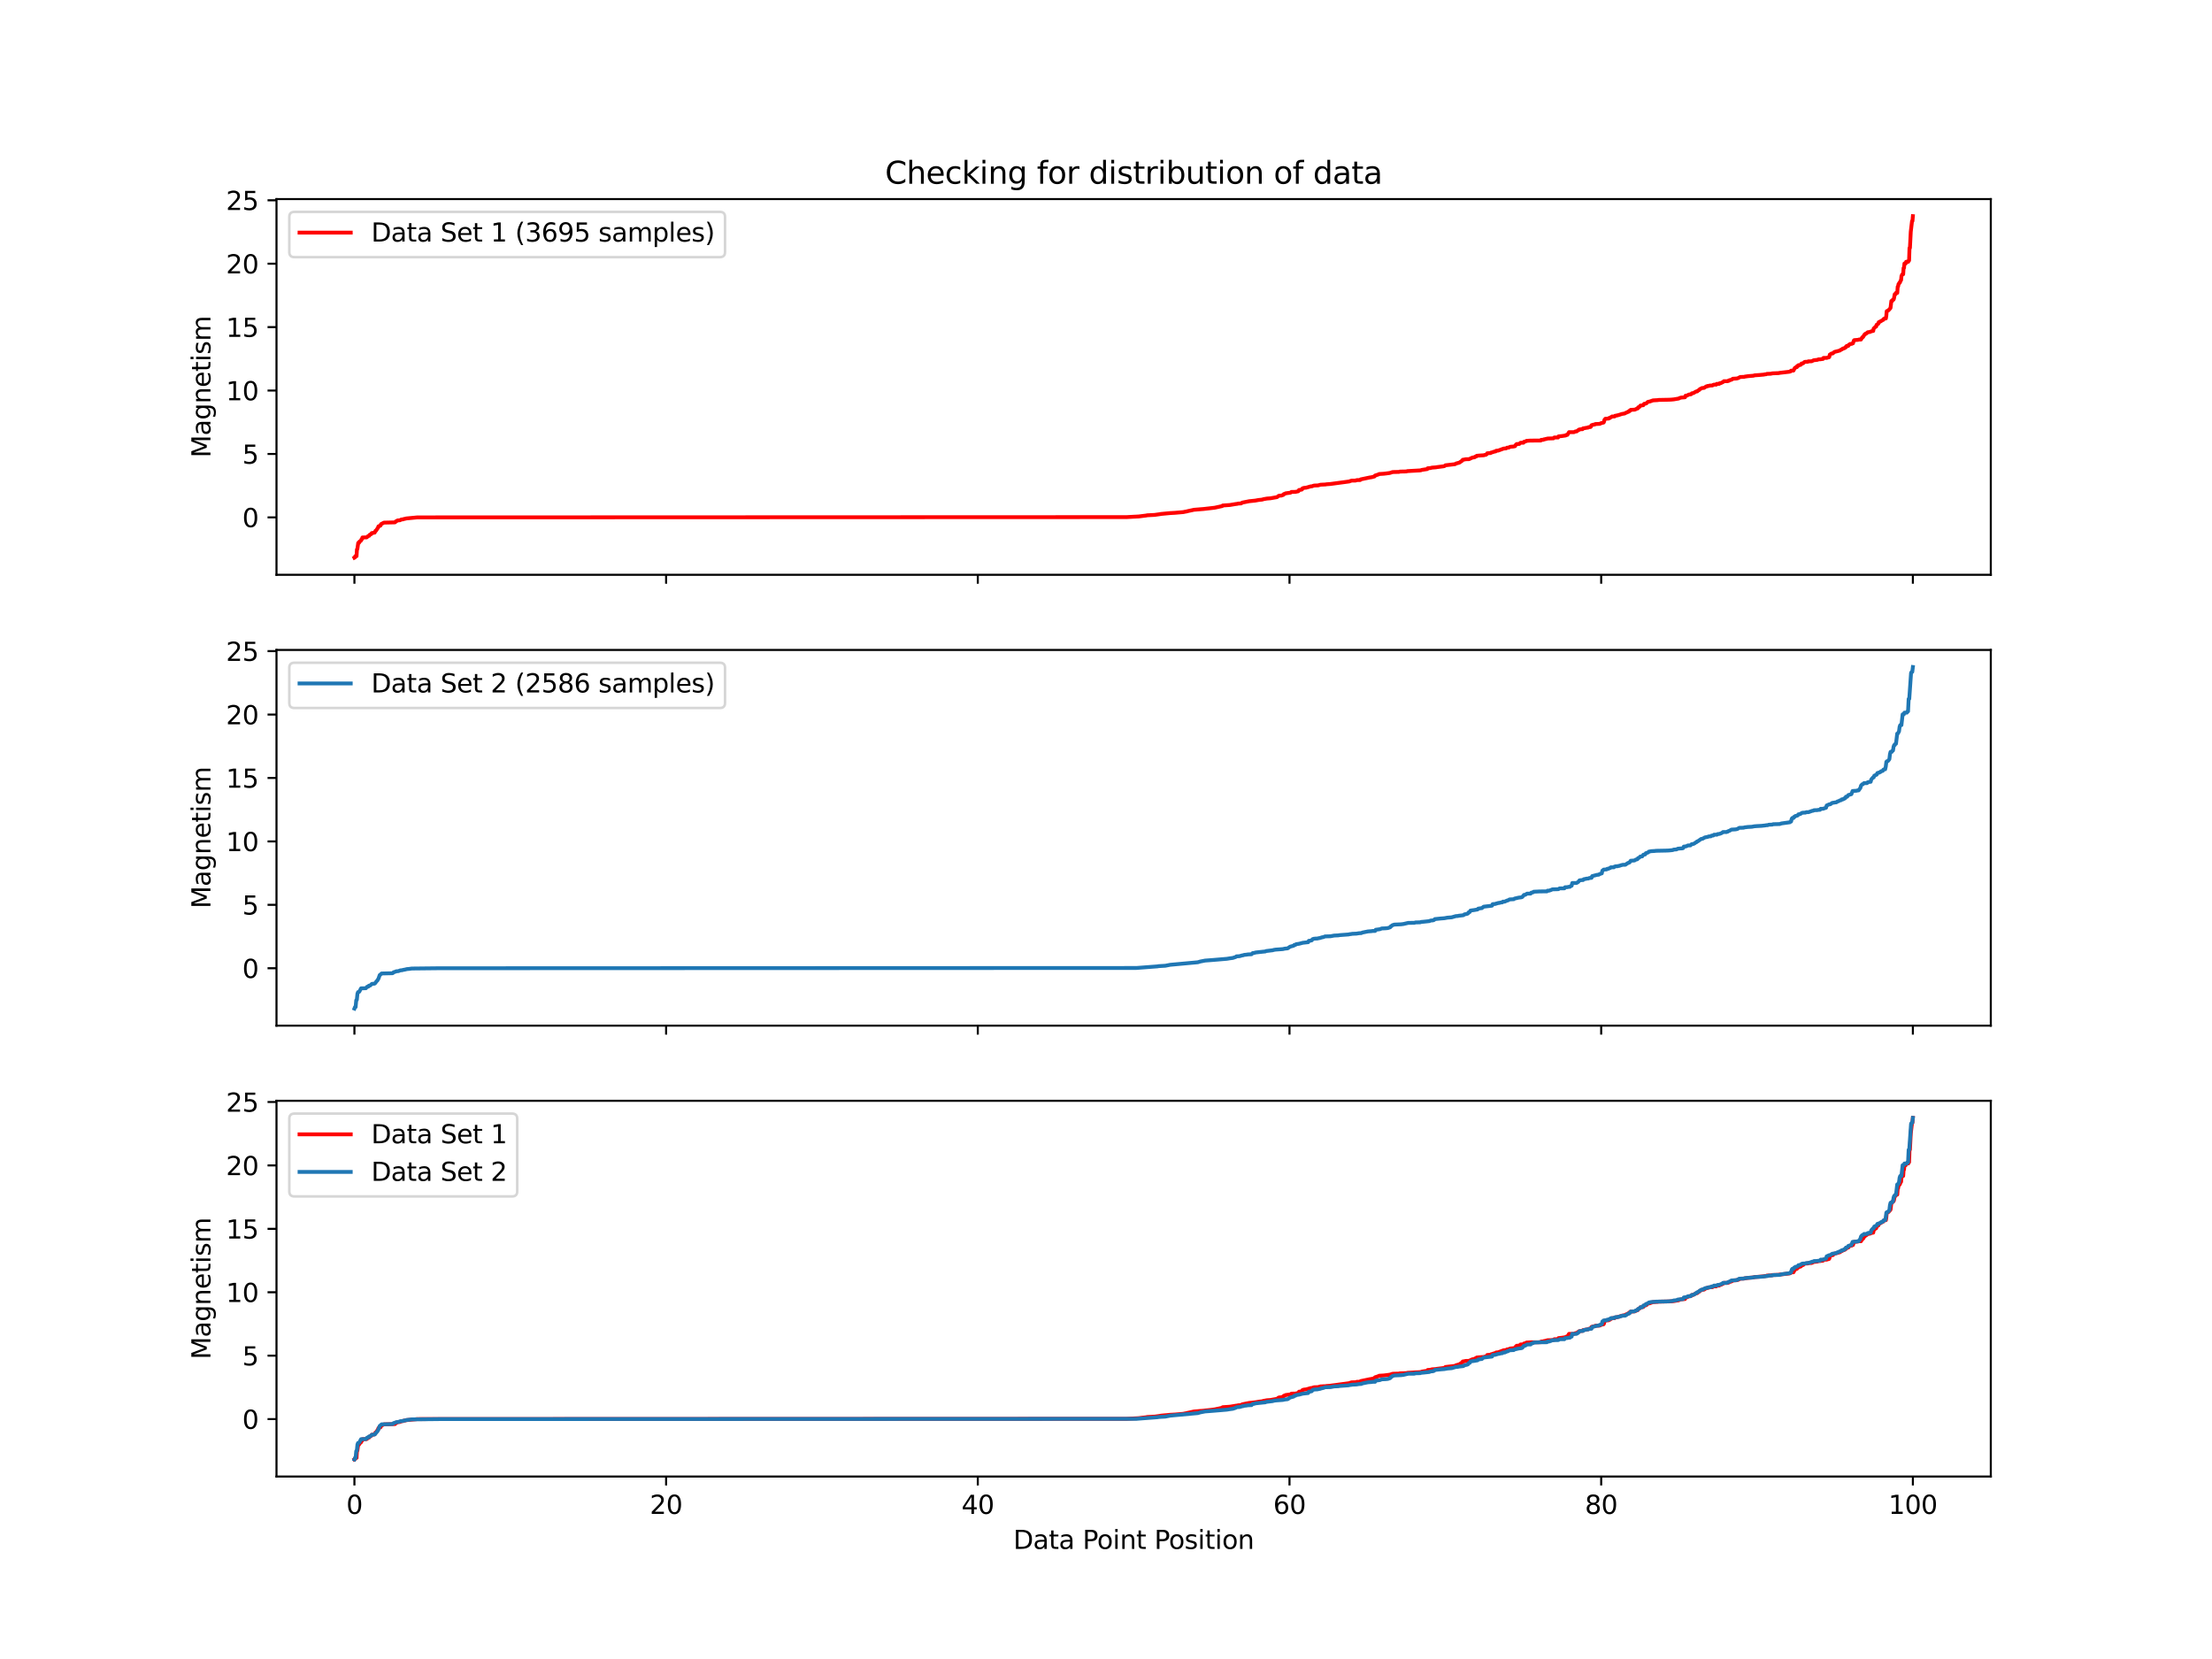 <?xml version="1.0" encoding="utf-8" standalone="no"?>
<!DOCTYPE svg PUBLIC "-//W3C//DTD SVG 1.1//EN"
  "http://www.w3.org/Graphics/SVG/1.1/DTD/svg11.dtd">
<svg xmlns:xlink="http://www.w3.org/1999/xlink" width="864pt" height="648pt" viewBox="0 0 864 648" xmlns="http://www.w3.org/2000/svg" version="1.1">
 <defs>
  <style type="text/css">*{stroke-linejoin: round; stroke-linecap: butt}</style>
 </defs>
 <g id="figure_1">
  <g id="patch_1">
   <path d="M 0 648 
L 864 648 
L 864 0 
L 0 0 
z
" style="fill: #ffffff"/>
  </g>
  <g id="axes_1">
   <g id="patch_2">
    <path d="M 108 224.513 
L 777.6 224.513 
L 777.6 77.76 
L 108 77.76 
z
" style="fill: #ffffff"/>
   </g>
   <g id="matplotlib.axis_1">
    <g id="xtick_1">
     <g id="line2d_1">
      <defs>
       <path id="mc105674e7d" d="M 0 0 
L 0 3.5 
" style="stroke: #000000; stroke-width: 0.8"/>
      </defs>
      <g>
       <use xlink:href="#mc105674e7d" x="138.436" y="224.513" style="stroke: #000000; stroke-width: 0.8"/>
      </g>
     </g>
    </g>
    <g id="xtick_2">
     <g id="line2d_2">
      <g>
       <use xlink:href="#mc105674e7d" x="260.182" y="224.513" style="stroke: #000000; stroke-width: 0.8"/>
      </g>
     </g>
    </g>
    <g id="xtick_3">
     <g id="line2d_3">
      <g>
       <use xlink:href="#mc105674e7d" x="381.927" y="224.513" style="stroke: #000000; stroke-width: 0.8"/>
      </g>
     </g>
    </g>
    <g id="xtick_4">
     <g id="line2d_4">
      <g>
       <use xlink:href="#mc105674e7d" x="503.673" y="224.513" style="stroke: #000000; stroke-width: 0.8"/>
      </g>
     </g>
    </g>
    <g id="xtick_5">
     <g id="line2d_5">
      <g>
       <use xlink:href="#mc105674e7d" x="625.418" y="224.513" style="stroke: #000000; stroke-width: 0.8"/>
      </g>
     </g>
    </g>
    <g id="xtick_6">
     <g id="line2d_6">
      <g>
       <use xlink:href="#mc105674e7d" x="747.164" y="224.513" style="stroke: #000000; stroke-width: 0.8"/>
      </g>
     </g>
    </g>
   </g>
   <g id="matplotlib.axis_2">
    <g id="ytick_1">
     <g id="line2d_7">
      <defs>
       <path id="medc832d015" d="M 0 0 
L -3.5 0 
" style="stroke: #000000; stroke-width: 0.8"/>
      </defs>
      <g>
       <use xlink:href="#medc832d015" x="108" y="202.087" style="stroke: #000000; stroke-width: 0.8"/>
      </g>
     </g>
     <g id="text_1">
      <!-- 0 -->
      <g transform="translate(94.638 205.887) scale(0.1 -0.1)">
       <defs>
        <path id="DejaVuSans-30" d="M 2034 4250 
Q 1547 4250 1301 3770 
Q 1056 3291 1056 2328 
Q 1056 1369 1301 889 
Q 1547 409 2034 409 
Q 2525 409 2770 889 
Q 3016 1369 3016 2328 
Q 3016 3291 2770 3770 
Q 2525 4250 2034 4250 
z
M 2034 4750 
Q 2819 4750 3233 4129 
Q 3647 3509 3647 2328 
Q 3647 1150 3233 529 
Q 2819 -91 2034 -91 
Q 1250 -91 836 529 
Q 422 1150 422 2328 
Q 422 3509 836 4129 
Q 1250 4750 2034 4750 
z
" transform="scale(0.016)"/>
       </defs>
       <use xlink:href="#DejaVuSans-30"/>
      </g>
     </g>
    </g>
    <g id="ytick_2">
     <g id="line2d_8">
      <g>
       <use xlink:href="#medc832d015" x="108" y="177.315" style="stroke: #000000; stroke-width: 0.8"/>
      </g>
     </g>
     <g id="text_2">
      <!-- 5 -->
      <g transform="translate(94.638 181.115) scale(0.1 -0.1)">
       <defs>
        <path id="DejaVuSans-35" d="M 691 4666 
L 3169 4666 
L 3169 4134 
L 1269 4134 
L 1269 2991 
Q 1406 3038 1543 3061 
Q 1681 3084 1819 3084 
Q 2600 3084 3056 2656 
Q 3513 2228 3513 1497 
Q 3513 744 3044 326 
Q 2575 -91 1722 -91 
Q 1428 -91 1123 -41 
Q 819 9 494 109 
L 494 744 
Q 775 591 1075 516 
Q 1375 441 1709 441 
Q 2250 441 2565 725 
Q 2881 1009 2881 1497 
Q 2881 1984 2565 2268 
Q 2250 2553 1709 2553 
Q 1456 2553 1204 2497 
Q 953 2441 691 2322 
L 691 4666 
z
" transform="scale(0.016)"/>
       </defs>
       <use xlink:href="#DejaVuSans-35"/>
      </g>
     </g>
    </g>
    <g id="ytick_3">
     <g id="line2d_9">
      <g>
       <use xlink:href="#medc832d015" x="108" y="152.544" style="stroke: #000000; stroke-width: 0.8"/>
      </g>
     </g>
     <g id="text_3">
      <!-- 10 -->
      <g transform="translate(88.275 156.343) scale(0.1 -0.1)">
       <defs>
        <path id="DejaVuSans-31" d="M 794 531 
L 1825 531 
L 1825 4091 
L 703 3866 
L 703 4441 
L 1819 4666 
L 2450 4666 
L 2450 531 
L 3481 531 
L 3481 0 
L 794 0 
L 794 531 
z
" transform="scale(0.016)"/>
       </defs>
       <use xlink:href="#DejaVuSans-31"/>
       <use xlink:href="#DejaVuSans-30" x="63.623"/>
      </g>
     </g>
    </g>
    <g id="ytick_4">
     <g id="line2d_10">
      <g>
       <use xlink:href="#medc832d015" x="108" y="127.772" style="stroke: #000000; stroke-width: 0.8"/>
      </g>
     </g>
     <g id="text_4">
      <!-- 15 -->
      <g transform="translate(88.275 131.571) scale(0.1 -0.1)">
       <use xlink:href="#DejaVuSans-31"/>
       <use xlink:href="#DejaVuSans-35" x="63.623"/>
      </g>
     </g>
    </g>
    <g id="ytick_5">
     <g id="line2d_11">
      <g>
       <use xlink:href="#medc832d015" x="108" y="103" style="stroke: #000000; stroke-width: 0.8"/>
      </g>
     </g>
     <g id="text_5">
      <!-- 20 -->
      <g transform="translate(88.275 106.799) scale(0.1 -0.1)">
       <defs>
        <path id="DejaVuSans-32" d="M 1228 531 
L 3431 531 
L 3431 0 
L 469 0 
L 469 531 
Q 828 903 1448 1529 
Q 2069 2156 2228 2338 
Q 2531 2678 2651 2914 
Q 2772 3150 2772 3378 
Q 2772 3750 2511 3984 
Q 2250 4219 1831 4219 
Q 1534 4219 1204 4116 
Q 875 4013 500 3803 
L 500 4441 
Q 881 4594 1212 4672 
Q 1544 4750 1819 4750 
Q 2544 4750 2975 4387 
Q 3406 4025 3406 3419 
Q 3406 3131 3298 2873 
Q 3191 2616 2906 2266 
Q 2828 2175 2409 1742 
Q 1991 1309 1228 531 
z
" transform="scale(0.016)"/>
       </defs>
       <use xlink:href="#DejaVuSans-32"/>
       <use xlink:href="#DejaVuSans-30" x="63.623"/>
      </g>
     </g>
    </g>
    <g id="ytick_6">
     <g id="line2d_12">
      <g>
       <use xlink:href="#medc832d015" x="108" y="78.228" style="stroke: #000000; stroke-width: 0.8"/>
      </g>
     </g>
     <g id="text_6">
      <!-- 25 -->
      <g transform="translate(88.275 82.027) scale(0.1 -0.1)">
       <use xlink:href="#DejaVuSans-32"/>
       <use xlink:href="#DejaVuSans-35" x="63.623"/>
      </g>
     </g>
    </g>
    <g id="text_7">
     <!-- Magnetism -->
     <g transform="translate(82.195 178.758) rotate(-90) scale(0.1 -0.1)">
      <defs>
       <path id="DejaVuSans-4d" d="M 628 4666 
L 1569 4666 
L 2759 1491 
L 3956 4666 
L 4897 4666 
L 4897 0 
L 4281 0 
L 4281 4097 
L 3078 897 
L 2444 897 
L 1241 4097 
L 1241 0 
L 628 0 
L 628 4666 
z
" transform="scale(0.016)"/>
       <path id="DejaVuSans-61" d="M 2194 1759 
Q 1497 1759 1228 1600 
Q 959 1441 959 1056 
Q 959 750 1161 570 
Q 1363 391 1709 391 
Q 2188 391 2477 730 
Q 2766 1069 2766 1631 
L 2766 1759 
L 2194 1759 
z
M 3341 1997 
L 3341 0 
L 2766 0 
L 2766 531 
Q 2569 213 2275 61 
Q 1981 -91 1556 -91 
Q 1019 -91 701 211 
Q 384 513 384 1019 
Q 384 1609 779 1909 
Q 1175 2209 1959 2209 
L 2766 2209 
L 2766 2266 
Q 2766 2663 2505 2880 
Q 2244 3097 1772 3097 
Q 1472 3097 1187 3025 
Q 903 2953 641 2809 
L 641 3341 
Q 956 3463 1253 3523 
Q 1550 3584 1831 3584 
Q 2591 3584 2966 3190 
Q 3341 2797 3341 1997 
z
" transform="scale(0.016)"/>
       <path id="DejaVuSans-67" d="M 2906 1791 
Q 2906 2416 2648 2759 
Q 2391 3103 1925 3103 
Q 1463 3103 1205 2759 
Q 947 2416 947 1791 
Q 947 1169 1205 825 
Q 1463 481 1925 481 
Q 2391 481 2648 825 
Q 2906 1169 2906 1791 
z
M 3481 434 
Q 3481 -459 3084 -895 
Q 2688 -1331 1869 -1331 
Q 1566 -1331 1297 -1286 
Q 1028 -1241 775 -1147 
L 775 -588 
Q 1028 -725 1275 -790 
Q 1522 -856 1778 -856 
Q 2344 -856 2625 -561 
Q 2906 -266 2906 331 
L 2906 616 
Q 2728 306 2450 153 
Q 2172 0 1784 0 
Q 1141 0 747 490 
Q 353 981 353 1791 
Q 353 2603 747 3093 
Q 1141 3584 1784 3584 
Q 2172 3584 2450 3431 
Q 2728 3278 2906 2969 
L 2906 3500 
L 3481 3500 
L 3481 434 
z
" transform="scale(0.016)"/>
       <path id="DejaVuSans-6e" d="M 3513 2113 
L 3513 0 
L 2938 0 
L 2938 2094 
Q 2938 2591 2744 2837 
Q 2550 3084 2163 3084 
Q 1697 3084 1428 2787 
Q 1159 2491 1159 1978 
L 1159 0 
L 581 0 
L 581 3500 
L 1159 3500 
L 1159 2956 
Q 1366 3272 1645 3428 
Q 1925 3584 2291 3584 
Q 2894 3584 3203 3211 
Q 3513 2838 3513 2113 
z
" transform="scale(0.016)"/>
       <path id="DejaVuSans-65" d="M 3597 1894 
L 3597 1613 
L 953 1613 
Q 991 1019 1311 708 
Q 1631 397 2203 397 
Q 2534 397 2845 478 
Q 3156 559 3463 722 
L 3463 178 
Q 3153 47 2828 -22 
Q 2503 -91 2169 -91 
Q 1331 -91 842 396 
Q 353 884 353 1716 
Q 353 2575 817 3079 
Q 1281 3584 2069 3584 
Q 2775 3584 3186 3129 
Q 3597 2675 3597 1894 
z
M 3022 2063 
Q 3016 2534 2758 2815 
Q 2500 3097 2075 3097 
Q 1594 3097 1305 2825 
Q 1016 2553 972 2059 
L 3022 2063 
z
" transform="scale(0.016)"/>
       <path id="DejaVuSans-74" d="M 1172 4494 
L 1172 3500 
L 2356 3500 
L 2356 3053 
L 1172 3053 
L 1172 1153 
Q 1172 725 1289 603 
Q 1406 481 1766 481 
L 2356 481 
L 2356 0 
L 1766 0 
Q 1100 0 847 248 
Q 594 497 594 1153 
L 594 3053 
L 172 3053 
L 172 3500 
L 594 3500 
L 594 4494 
L 1172 4494 
z
" transform="scale(0.016)"/>
       <path id="DejaVuSans-69" d="M 603 3500 
L 1178 3500 
L 1178 0 
L 603 0 
L 603 3500 
z
M 603 4863 
L 1178 4863 
L 1178 4134 
L 603 4134 
L 603 4863 
z
" transform="scale(0.016)"/>
       <path id="DejaVuSans-73" d="M 2834 3397 
L 2834 2853 
Q 2591 2978 2328 3040 
Q 2066 3103 1784 3103 
Q 1356 3103 1142 2972 
Q 928 2841 928 2578 
Q 928 2378 1081 2264 
Q 1234 2150 1697 2047 
L 1894 2003 
Q 2506 1872 2764 1633 
Q 3022 1394 3022 966 
Q 3022 478 2636 193 
Q 2250 -91 1575 -91 
Q 1294 -91 989 -36 
Q 684 19 347 128 
L 347 722 
Q 666 556 975 473 
Q 1284 391 1588 391 
Q 1994 391 2212 530 
Q 2431 669 2431 922 
Q 2431 1156 2273 1281 
Q 2116 1406 1581 1522 
L 1381 1569 
Q 847 1681 609 1914 
Q 372 2147 372 2553 
Q 372 3047 722 3315 
Q 1072 3584 1716 3584 
Q 2034 3584 2315 3537 
Q 2597 3491 2834 3397 
z
" transform="scale(0.016)"/>
       <path id="DejaVuSans-6d" d="M 3328 2828 
Q 3544 3216 3844 3400 
Q 4144 3584 4550 3584 
Q 5097 3584 5394 3201 
Q 5691 2819 5691 2113 
L 5691 0 
L 5113 0 
L 5113 2094 
Q 5113 2597 4934 2840 
Q 4756 3084 4391 3084 
Q 3944 3084 3684 2787 
Q 3425 2491 3425 1978 
L 3425 0 
L 2847 0 
L 2847 2094 
Q 2847 2600 2669 2842 
Q 2491 3084 2119 3084 
Q 1678 3084 1418 2786 
Q 1159 2488 1159 1978 
L 1159 0 
L 581 0 
L 581 3500 
L 1159 3500 
L 1159 2956 
Q 1356 3278 1631 3431 
Q 1906 3584 2284 3584 
Q 2666 3584 2933 3390 
Q 3200 3197 3328 2828 
z
" transform="scale(0.016)"/>
      </defs>
      <use xlink:href="#DejaVuSans-4d"/>
      <use xlink:href="#DejaVuSans-61" x="86.279"/>
      <use xlink:href="#DejaVuSans-67" x="147.559"/>
      <use xlink:href="#DejaVuSans-6e" x="211.035"/>
      <use xlink:href="#DejaVuSans-65" x="274.414"/>
      <use xlink:href="#DejaVuSans-74" x="335.938"/>
      <use xlink:href="#DejaVuSans-69" x="375.146"/>
      <use xlink:href="#DejaVuSans-73" x="402.93"/>
      <use xlink:href="#DejaVuSans-6d" x="455.029"/>
     </g>
    </g>
   </g>
   <g id="line2d_13">
    <path d="M 138.436 217.842 
L 138.601 217.758 
L 138.766 217.238 
L 139.26 217.238 
L 139.425 214.597 
L 139.59 214.429 
L 139.919 212.056 
L 140.249 212.016 
L 140.414 211.516 
L 140.908 211.288 
L 141.238 210.584 
L 141.403 210.584 
L 141.567 209.935 
L 143.215 209.896 
L 143.874 209.331 
L 144.204 209.276 
L 144.369 208.9 
L 145.028 208.597 
L 145.193 208.226 
L 146.346 208.033 
L 146.676 207.314 
L 146.841 207.314 
L 147.664 206.081 
L 147.829 205.59 
L 148.159 205.466 
L 148.324 205.446 
L 148.488 205.263 
L 148.653 205.258 
L 148.818 204.733 
L 149.972 204.139 
L 154.256 204.034 
L 154.421 203.94 
L 154.586 203.648 
L 155.08 203.455 
L 155.245 203.291 
L 156.233 203.212 
L 156.728 202.925 
L 157.387 202.86 
L 157.717 202.731 
L 158.376 202.603 
L 158.705 202.504 
L 162.99 202.092 
L 166.78 202.087 
L 439.999 201.983 
L 442.8 201.83 
L 444.777 201.731 
L 446.755 201.478 
L 447.744 201.359 
L 448.073 201.27 
L 451.039 201.116 
L 451.534 201.042 
L 452.852 200.859 
L 453.511 200.745 
L 457.137 200.403 
L 458.949 200.304 
L 462.245 200.016 
L 462.575 199.932 
L 463.563 199.754 
L 463.893 199.65 
L 465.541 199.298 
L 466.365 199.115 
L 468.837 198.912 
L 470.155 198.808 
L 474.439 198.312 
L 477.406 197.668 
L 477.57 197.445 
L 480.372 197.252 
L 482.679 196.865 
L 483.173 196.811 
L 483.667 196.692 
L 484.821 196.628 
L 485.151 196.33 
L 487.952 195.771 
L 490.259 195.538 
L 491.577 195.295 
L 492.896 195.156 
L 493.225 195.077 
L 493.555 194.963 
L 494.873 194.735 
L 496.191 194.636 
L 498.828 194.17 
L 499.322 193.754 
L 499.652 193.615 
L 500.476 193.571 
L 500.805 193.437 
L 501.135 193.343 
L 501.3 193.278 
L 501.465 192.976 
L 501.794 192.932 
L 502.124 192.699 
L 504.101 192.431 
L 504.431 192.144 
L 506.079 192.124 
L 506.408 192.02 
L 507.067 191.911 
L 507.232 191.787 
L 507.397 191.381 
L 508.221 191.287 
L 508.55 191.188 
L 508.715 190.777 
L 509.21 190.593 
L 509.869 190.509 
L 510.198 190.489 
L 510.528 190.38 
L 510.857 190.296 
L 511.022 190.266 
L 511.352 190.123 
L 511.517 190.123 
L 511.846 189.994 
L 512.341 189.944 
L 512.505 189.944 
L 512.835 189.786 
L 513.329 189.652 
L 514.812 189.597 
L 515.801 189.325 
L 517.779 189.231 
L 518.108 189.156 
L 519.591 189.052 
L 527.007 188.057 
L 527.501 187.858 
L 527.995 187.72 
L 529.479 187.705 
L 529.973 187.526 
L 531.291 187.497 
L 531.456 187.249 
L 535.081 186.491 
L 535.74 186.397 
L 536.894 186.09 
L 537.059 185.768 
L 538.377 185.332 
L 538.707 185.148 
L 540.519 185.039 
L 541.343 184.94 
L 542.826 184.742 
L 543.486 184.539 
L 543.815 184.41 
L 544.309 184.371 
L 546.452 184.321 
L 546.781 184.197 
L 549.253 184.148 
L 549.747 184.014 
L 551.56 183.91 
L 554.526 183.746 
L 555.021 183.682 
L 555.35 183.543 
L 557.493 183.216 
L 557.657 182.899 
L 558.316 182.864 
L 558.811 182.8 
L 559.305 182.656 
L 560.788 182.547 
L 561.283 182.458 
L 563.754 182.146 
L 564.084 182.067 
L 564.249 182.042 
L 564.578 181.74 
L 568.369 181.299 
L 568.698 181.056 
L 570.016 180.699 
L 571.17 179.902 
L 571.335 179.59 
L 571.994 179.49 
L 572.488 179.376 
L 573.807 179.342 
L 575.125 178.723 
L 575.949 178.623 
L 576.114 178.41 
L 576.608 178.311 
L 576.773 178.044 
L 577.597 177.955 
L 578.915 177.86 
L 579.574 177.826 
L 579.904 177.707 
L 580.398 177.637 
L 580.728 177.385 
L 580.892 177.053 
L 582.211 176.959 
L 582.376 176.78 
L 582.705 176.736 
L 583.035 176.587 
L 583.199 176.587 
L 583.529 176.424 
L 584.188 176.32 
L 584.353 176.072 
L 585.177 176.003 
L 587.319 175.21 
L 588.308 175.126 
L 588.637 174.858 
L 589.297 174.843 
L 589.626 174.625 
L 589.956 174.511 
L 591.109 174.407 
L 591.768 174.278 
L 592.098 173.704 
L 592.428 173.436 
L 593.416 173.411 
L 593.911 172.941 
L 595.064 172.921 
L 595.229 172.574 
L 595.394 172.574 
L 595.723 172.44 
L 596.053 172.371 
L 596.218 172.198 
L 597.701 172.098 
L 599.019 172.084 
L 601.821 172.064 
L 601.985 171.791 
L 602.809 171.786 
L 602.974 171.623 
L 603.304 171.613 
L 603.633 171.479 
L 603.963 171.469 
L 604.292 171.321 
L 604.787 171.276 
L 606.764 171.212 
L 607.094 170.885 
L 608.577 170.885 
L 608.742 170.459 
L 610.06 170.32 
L 611.543 170.102 
L 611.708 169.904 
L 612.202 169.869 
L 612.861 168.799 
L 614.839 168.799 
L 615.333 168.507 
L 615.828 168.507 
L 616.487 167.986 
L 616.651 167.986 
L 616.816 167.763 
L 617.475 167.664 
L 618.135 167.635 
L 618.299 167.332 
L 618.958 167.233 
L 619.618 167.104 
L 620.277 167.02 
L 620.442 166.857 
L 621.266 166.777 
L 621.43 166.624 
L 621.595 166.114 
L 622.254 165.896 
L 622.913 165.816 
L 623.078 165.638 
L 624.891 165.549 
L 625.385 165.281 
L 626.374 165.034 
L 626.539 164.677 
L 626.704 163.958 
L 626.868 163.849 
L 627.033 163.567 
L 628.351 163.488 
L 628.516 163.25 
L 628.846 163.25 
L 629.175 162.948 
L 629.505 162.854 
L 629.67 162.665 
L 630.658 162.665 
L 630.823 162.393 
L 631.153 162.393 
L 631.482 162.259 
L 631.812 162.254 
L 632.142 162.105 
L 632.306 162.105 
L 632.636 161.982 
L 633.46 161.704 
L 634.613 161.501 
L 635.108 161.199 
L 635.273 161.199 
L 635.602 160.971 
L 635.767 160.966 
L 635.932 160.798 
L 636.261 160.773 
L 636.426 160.446 
L 636.756 160.406 
L 636.92 160.094 
L 638.568 160.005 
L 639.557 159.519 
L 639.722 159.519 
L 639.887 159.093 
L 640.381 158.93 
L 640.711 158.429 
L 641.864 158.276 
L 642.194 157.731 
L 642.853 157.632 
L 643.182 157.468 
L 643.512 157.062 
L 643.841 156.928 
L 644.336 156.854 
L 645.654 156.388 
L 647.467 156.284 
L 647.796 156.215 
L 651.916 156.13 
L 652.74 156.091 
L 653.729 156.002 
L 655.706 155.67 
L 656.036 155.467 
L 656.695 155.283 
L 657.848 155.209 
L 658.178 155.164 
L 658.343 154.58 
L 659.002 154.471 
L 659.661 154.109 
L 660.485 154.015 
L 660.65 153.901 
L 660.815 153.633 
L 661.474 153.524 
L 662.463 152.92 
L 662.957 152.871 
L 663.122 152.618 
L 663.616 152.375 
L 663.781 152.251 
L 663.946 151.979 
L 664.44 151.781 
L 664.77 151.558 
L 665.594 151.523 
L 666.417 150.948 
L 666.747 150.948 
L 666.912 150.765 
L 667.406 150.765 
L 667.736 150.611 
L 668.889 150.552 
L 669.219 150.289 
L 669.713 150.24 
L 670.372 150.235 
L 670.537 149.938 
L 671.526 149.928 
L 671.691 149.69 
L 672.185 149.625 
L 672.679 149.373 
L 673.174 149.115 
L 673.339 148.892 
L 674.822 148.892 
L 674.986 148.729 
L 675.316 148.729 
L 675.481 148.516 
L 676.14 148.372 
L 676.634 148.139 
L 676.799 147.936 
L 678.282 147.847 
L 678.941 147.683 
L 679.601 147.302 
L 679.93 147.242 
L 681.248 147.203 
L 681.578 147.094 
L 682.896 146.91 
L 684.874 146.752 
L 685.368 146.598 
L 687.016 146.489 
L 688.993 146.311 
L 689.323 146.217 
L 689.817 146.192 
L 690.147 146.033 
L 691.63 145.984 
L 692.289 145.83 
L 694.761 145.731 
L 695.091 145.642 
L 698.881 145.206 
L 699.375 145.072 
L 699.54 144.785 
L 700.529 144.735 
L 701.023 143.754 
L 701.353 143.581 
L 701.517 143.408 
L 701.847 143.408 
L 702.012 142.937 
L 702.341 142.937 
L 702.506 142.625 
L 703.165 142.56 
L 703.495 142.382 
L 703.66 141.991 
L 704.319 141.887 
L 704.813 141.396 
L 705.143 141.327 
L 706.131 141.302 
L 706.296 141.134 
L 707.614 141.114 
L 708.438 140.712 
L 709.922 140.549 
L 710.251 140.361 
L 711.075 140.336 
L 711.569 140.247 
L 712.064 140.197 
L 712.229 139.806 
L 713.547 139.801 
L 713.876 139.657 
L 714.371 139.568 
L 714.536 139.395 
L 714.7 138.518 
L 715.03 138.324 
L 715.36 138.077 
L 715.854 138.057 
L 716.513 137.467 
L 718.161 137.051 
L 718.491 136.927 
L 718.655 136.927 
L 719.15 136.531 
L 719.479 136.457 
L 719.809 136.13 
L 720.138 136.13 
L 720.468 135.917 
L 720.633 135.917 
L 720.798 135.609 
L 721.127 135.55 
L 721.292 135.139 
L 721.786 135.084 
L 721.951 135.084 
L 722.116 134.698 
L 722.281 134.683 
L 722.61 134.361 
L 723.269 134.311 
L 723.434 134.158 
L 723.764 134.098 
L 724.093 133.023 
L 724.258 132.86 
L 725.741 132.746 
L 726.071 132.617 
L 726.895 132.617 
L 727.389 131.76 
L 727.554 131.76 
L 727.719 131.616 
L 728.213 130.739 
L 728.378 130.729 
L 728.543 130.412 
L 728.707 130.412 
L 728.872 130.234 
L 729.037 130.234 
L 729.531 129.773 
L 730.355 129.674 
L 730.85 129.446 
L 731.179 129.347 
L 731.509 129.268 
L 731.674 129.268 
L 731.838 128.346 
L 732.662 127.544 
L 732.827 127.544 
L 732.992 126.87 
L 733.651 126.469 
L 733.816 125.869 
L 734.145 125.696 
L 734.31 125.696 
L 734.475 125.502 
L 734.64 125.483 
L 735.299 125.032 
L 735.628 124.918 
L 735.793 124.551 
L 735.958 124.551 
L 736.123 124.388 
L 736.617 124.388 
L 736.782 123.397 
L 736.947 121.544 
L 737.606 121.237 
L 738.43 120.31 
L 738.759 117.57 
L 739.089 117.566 
L 739.254 117.139 
L 739.583 117.055 
L 739.748 116.708 
L 740.078 114.915 
L 740.407 114.915 
L 740.572 114.395 
L 741.066 114.395 
L 741.231 111.987 
L 741.396 111.898 
L 741.561 110.946 
L 741.726 110.828 
L 741.89 110.446 
L 742.055 110.436 
L 742.385 109.584 
L 742.55 109.416 
L 742.714 107.791 
L 743.044 107.127 
L 743.374 107.127 
L 743.538 104.664 
L 743.703 104.664 
L 743.868 102.915 
L 744.362 102.915 
L 744.527 102.252 
L 745.351 102.252 
L 745.516 101.751 
L 745.681 101.751 
L 745.845 96.876 
L 746.01 96.876 
L 746.34 90.52 
L 746.834 86.338 
L 746.999 86.338 
L 747.164 84.431 
L 747.164 84.431 
" clip-path="url(#p24d36949cb)" style="fill: none; stroke: #ff0000; stroke-width: 1.5; stroke-linecap: square"/>
   </g>
   <g id="patch_3">
    <path d="M 108 224.513 
L 108 77.76 
" style="fill: none; stroke: #000000; stroke-width: 0.8; stroke-linejoin: miter; stroke-linecap: square"/>
   </g>
   <g id="patch_4">
    <path d="M 777.6 224.513 
L 777.6 77.76 
" style="fill: none; stroke: #000000; stroke-width: 0.8; stroke-linejoin: miter; stroke-linecap: square"/>
   </g>
   <g id="patch_5">
    <path d="M 108 224.513 
L 777.6 224.513 
" style="fill: none; stroke: #000000; stroke-width: 0.8; stroke-linejoin: miter; stroke-linecap: square"/>
   </g>
   <g id="patch_6">
    <path d="M 108 77.76 
L 777.6 77.76 
" style="fill: none; stroke: #000000; stroke-width: 0.8; stroke-linejoin: miter; stroke-linecap: square"/>
   </g>
   <g id="text_8">
    <!-- Checking for distribution of data -->
    <g transform="translate(345.697 71.76) scale(0.12 -0.12)">
     <defs>
      <path id="DejaVuSans-43" d="M 4122 4306 
L 4122 3641 
Q 3803 3938 3442 4084 
Q 3081 4231 2675 4231 
Q 1875 4231 1450 3742 
Q 1025 3253 1025 2328 
Q 1025 1406 1450 917 
Q 1875 428 2675 428 
Q 3081 428 3442 575 
Q 3803 722 4122 1019 
L 4122 359 
Q 3791 134 3420 21 
Q 3050 -91 2638 -91 
Q 1578 -91 968 557 
Q 359 1206 359 2328 
Q 359 3453 968 4101 
Q 1578 4750 2638 4750 
Q 3056 4750 3426 4639 
Q 3797 4528 4122 4306 
z
" transform="scale(0.016)"/>
      <path id="DejaVuSans-68" d="M 3513 2113 
L 3513 0 
L 2938 0 
L 2938 2094 
Q 2938 2591 2744 2837 
Q 2550 3084 2163 3084 
Q 1697 3084 1428 2787 
Q 1159 2491 1159 1978 
L 1159 0 
L 581 0 
L 581 4863 
L 1159 4863 
L 1159 2956 
Q 1366 3272 1645 3428 
Q 1925 3584 2291 3584 
Q 2894 3584 3203 3211 
Q 3513 2838 3513 2113 
z
" transform="scale(0.016)"/>
      <path id="DejaVuSans-63" d="M 3122 3366 
L 3122 2828 
Q 2878 2963 2633 3030 
Q 2388 3097 2138 3097 
Q 1578 3097 1268 2742 
Q 959 2388 959 1747 
Q 959 1106 1268 751 
Q 1578 397 2138 397 
Q 2388 397 2633 464 
Q 2878 531 3122 666 
L 3122 134 
Q 2881 22 2623 -34 
Q 2366 -91 2075 -91 
Q 1284 -91 818 406 
Q 353 903 353 1747 
Q 353 2603 823 3093 
Q 1294 3584 2113 3584 
Q 2378 3584 2631 3529 
Q 2884 3475 3122 3366 
z
" transform="scale(0.016)"/>
      <path id="DejaVuSans-6b" d="M 581 4863 
L 1159 4863 
L 1159 1991 
L 2875 3500 
L 3609 3500 
L 1753 1863 
L 3688 0 
L 2938 0 
L 1159 1709 
L 1159 0 
L 581 0 
L 581 4863 
z
" transform="scale(0.016)"/>
      <path id="DejaVuSans-20" transform="scale(0.016)"/>
      <path id="DejaVuSans-66" d="M 2375 4863 
L 2375 4384 
L 1825 4384 
Q 1516 4384 1395 4259 
Q 1275 4134 1275 3809 
L 1275 3500 
L 2222 3500 
L 2222 3053 
L 1275 3053 
L 1275 0 
L 697 0 
L 697 3053 
L 147 3053 
L 147 3500 
L 697 3500 
L 697 3744 
Q 697 4328 969 4595 
Q 1241 4863 1831 4863 
L 2375 4863 
z
" transform="scale(0.016)"/>
      <path id="DejaVuSans-6f" d="M 1959 3097 
Q 1497 3097 1228 2736 
Q 959 2375 959 1747 
Q 959 1119 1226 758 
Q 1494 397 1959 397 
Q 2419 397 2687 759 
Q 2956 1122 2956 1747 
Q 2956 2369 2687 2733 
Q 2419 3097 1959 3097 
z
M 1959 3584 
Q 2709 3584 3137 3096 
Q 3566 2609 3566 1747 
Q 3566 888 3137 398 
Q 2709 -91 1959 -91 
Q 1206 -91 779 398 
Q 353 888 353 1747 
Q 353 2609 779 3096 
Q 1206 3584 1959 3584 
z
" transform="scale(0.016)"/>
      <path id="DejaVuSans-72" d="M 2631 2963 
Q 2534 3019 2420 3045 
Q 2306 3072 2169 3072 
Q 1681 3072 1420 2755 
Q 1159 2438 1159 1844 
L 1159 0 
L 581 0 
L 581 3500 
L 1159 3500 
L 1159 2956 
Q 1341 3275 1631 3429 
Q 1922 3584 2338 3584 
Q 2397 3584 2469 3576 
Q 2541 3569 2628 3553 
L 2631 2963 
z
" transform="scale(0.016)"/>
      <path id="DejaVuSans-64" d="M 2906 2969 
L 2906 4863 
L 3481 4863 
L 3481 0 
L 2906 0 
L 2906 525 
Q 2725 213 2448 61 
Q 2172 -91 1784 -91 
Q 1150 -91 751 415 
Q 353 922 353 1747 
Q 353 2572 751 3078 
Q 1150 3584 1784 3584 
Q 2172 3584 2448 3432 
Q 2725 3281 2906 2969 
z
M 947 1747 
Q 947 1113 1208 752 
Q 1469 391 1925 391 
Q 2381 391 2643 752 
Q 2906 1113 2906 1747 
Q 2906 2381 2643 2742 
Q 2381 3103 1925 3103 
Q 1469 3103 1208 2742 
Q 947 2381 947 1747 
z
" transform="scale(0.016)"/>
      <path id="DejaVuSans-62" d="M 3116 1747 
Q 3116 2381 2855 2742 
Q 2594 3103 2138 3103 
Q 1681 3103 1420 2742 
Q 1159 2381 1159 1747 
Q 1159 1113 1420 752 
Q 1681 391 2138 391 
Q 2594 391 2855 752 
Q 3116 1113 3116 1747 
z
M 1159 2969 
Q 1341 3281 1617 3432 
Q 1894 3584 2278 3584 
Q 2916 3584 3314 3078 
Q 3713 2572 3713 1747 
Q 3713 922 3314 415 
Q 2916 -91 2278 -91 
Q 1894 -91 1617 61 
Q 1341 213 1159 525 
L 1159 0 
L 581 0 
L 581 4863 
L 1159 4863 
L 1159 2969 
z
" transform="scale(0.016)"/>
      <path id="DejaVuSans-75" d="M 544 1381 
L 544 3500 
L 1119 3500 
L 1119 1403 
Q 1119 906 1312 657 
Q 1506 409 1894 409 
Q 2359 409 2629 706 
Q 2900 1003 2900 1516 
L 2900 3500 
L 3475 3500 
L 3475 0 
L 2900 0 
L 2900 538 
Q 2691 219 2414 64 
Q 2138 -91 1772 -91 
Q 1169 -91 856 284 
Q 544 659 544 1381 
z
M 1991 3584 
L 1991 3584 
z
" transform="scale(0.016)"/>
     </defs>
     <use xlink:href="#DejaVuSans-43"/>
     <use xlink:href="#DejaVuSans-68" x="69.824"/>
     <use xlink:href="#DejaVuSans-65" x="133.203"/>
     <use xlink:href="#DejaVuSans-63" x="194.727"/>
     <use xlink:href="#DejaVuSans-6b" x="249.707"/>
     <use xlink:href="#DejaVuSans-69" x="307.617"/>
     <use xlink:href="#DejaVuSans-6e" x="335.4"/>
     <use xlink:href="#DejaVuSans-67" x="398.779"/>
     <use xlink:href="#DejaVuSans-20" x="462.256"/>
     <use xlink:href="#DejaVuSans-66" x="494.043"/>
     <use xlink:href="#DejaVuSans-6f" x="529.248"/>
     <use xlink:href="#DejaVuSans-72" x="590.43"/>
     <use xlink:href="#DejaVuSans-20" x="631.543"/>
     <use xlink:href="#DejaVuSans-64" x="663.33"/>
     <use xlink:href="#DejaVuSans-69" x="726.807"/>
     <use xlink:href="#DejaVuSans-73" x="754.59"/>
     <use xlink:href="#DejaVuSans-74" x="806.689"/>
     <use xlink:href="#DejaVuSans-72" x="845.898"/>
     <use xlink:href="#DejaVuSans-69" x="887.012"/>
     <use xlink:href="#DejaVuSans-62" x="914.795"/>
     <use xlink:href="#DejaVuSans-75" x="978.271"/>
     <use xlink:href="#DejaVuSans-74" x="1041.65"/>
     <use xlink:href="#DejaVuSans-69" x="1080.859"/>
     <use xlink:href="#DejaVuSans-6f" x="1108.643"/>
     <use xlink:href="#DejaVuSans-6e" x="1169.824"/>
     <use xlink:href="#DejaVuSans-20" x="1233.203"/>
     <use xlink:href="#DejaVuSans-6f" x="1264.99"/>
     <use xlink:href="#DejaVuSans-66" x="1326.172"/>
     <use xlink:href="#DejaVuSans-20" x="1361.377"/>
     <use xlink:href="#DejaVuSans-64" x="1393.164"/>
     <use xlink:href="#DejaVuSans-61" x="1456.641"/>
     <use xlink:href="#DejaVuSans-74" x="1517.92"/>
     <use xlink:href="#DejaVuSans-61" x="1557.129"/>
    </g>
   </g>
   <g id="legend_1">
    <g id="patch_7">
     <path d="M 115 100.438 
L 281.194 100.438 
Q 283.194 100.438 283.194 98.438 
L 283.194 84.76 
Q 283.194 82.76 281.194 82.76 
L 115 82.76 
Q 113 82.76 113 84.76 
L 113 98.438 
Q 113 100.438 115 100.438 
z
" style="fill: #ffffff; opacity: 0.8; stroke: #cccccc; stroke-linejoin: miter"/>
    </g>
    <g id="line2d_14">
     <path d="M 117 90.858 
L 127 90.858 
L 137 90.858 
" style="fill: none; stroke: #ff0000; stroke-width: 1.5; stroke-linecap: square"/>
    </g>
    <g id="text_9">
     <!-- Data Set 1 (3695 samples) -->
     <g transform="translate(145 94.358) scale(0.1 -0.1)">
      <defs>
       <path id="DejaVuSans-44" d="M 1259 4147 
L 1259 519 
L 2022 519 
Q 2988 519 3436 956 
Q 3884 1394 3884 2338 
Q 3884 3275 3436 3711 
Q 2988 4147 2022 4147 
L 1259 4147 
z
M 628 4666 
L 1925 4666 
Q 3281 4666 3915 4102 
Q 4550 3538 4550 2338 
Q 4550 1131 3912 565 
Q 3275 0 1925 0 
L 628 0 
L 628 4666 
z
" transform="scale(0.016)"/>
       <path id="DejaVuSans-53" d="M 3425 4513 
L 3425 3897 
Q 3066 4069 2747 4153 
Q 2428 4238 2131 4238 
Q 1616 4238 1336 4038 
Q 1056 3838 1056 3469 
Q 1056 3159 1242 3001 
Q 1428 2844 1947 2747 
L 2328 2669 
Q 3034 2534 3370 2195 
Q 3706 1856 3706 1288 
Q 3706 609 3251 259 
Q 2797 -91 1919 -91 
Q 1588 -91 1214 -16 
Q 841 59 441 206 
L 441 856 
Q 825 641 1194 531 
Q 1563 422 1919 422 
Q 2459 422 2753 634 
Q 3047 847 3047 1241 
Q 3047 1584 2836 1778 
Q 2625 1972 2144 2069 
L 1759 2144 
Q 1053 2284 737 2584 
Q 422 2884 422 3419 
Q 422 4038 858 4394 
Q 1294 4750 2059 4750 
Q 2388 4750 2728 4690 
Q 3069 4631 3425 4513 
z
" transform="scale(0.016)"/>
       <path id="DejaVuSans-28" d="M 1984 4856 
Q 1566 4138 1362 3434 
Q 1159 2731 1159 2009 
Q 1159 1288 1364 580 
Q 1569 -128 1984 -844 
L 1484 -844 
Q 1016 -109 783 600 
Q 550 1309 550 2009 
Q 550 2706 781 3412 
Q 1013 4119 1484 4856 
L 1984 4856 
z
" transform="scale(0.016)"/>
       <path id="DejaVuSans-33" d="M 2597 2516 
Q 3050 2419 3304 2112 
Q 3559 1806 3559 1356 
Q 3559 666 3084 287 
Q 2609 -91 1734 -91 
Q 1441 -91 1130 -33 
Q 819 25 488 141 
L 488 750 
Q 750 597 1062 519 
Q 1375 441 1716 441 
Q 2309 441 2620 675 
Q 2931 909 2931 1356 
Q 2931 1769 2642 2001 
Q 2353 2234 1838 2234 
L 1294 2234 
L 1294 2753 
L 1863 2753 
Q 2328 2753 2575 2939 
Q 2822 3125 2822 3475 
Q 2822 3834 2567 4026 
Q 2313 4219 1838 4219 
Q 1578 4219 1281 4162 
Q 984 4106 628 3988 
L 628 4550 
Q 988 4650 1302 4700 
Q 1616 4750 1894 4750 
Q 2613 4750 3031 4423 
Q 3450 4097 3450 3541 
Q 3450 3153 3228 2886 
Q 3006 2619 2597 2516 
z
" transform="scale(0.016)"/>
       <path id="DejaVuSans-36" d="M 2113 2584 
Q 1688 2584 1439 2293 
Q 1191 2003 1191 1497 
Q 1191 994 1439 701 
Q 1688 409 2113 409 
Q 2538 409 2786 701 
Q 3034 994 3034 1497 
Q 3034 2003 2786 2293 
Q 2538 2584 2113 2584 
z
M 3366 4563 
L 3366 3988 
Q 3128 4100 2886 4159 
Q 2644 4219 2406 4219 
Q 1781 4219 1451 3797 
Q 1122 3375 1075 2522 
Q 1259 2794 1537 2939 
Q 1816 3084 2150 3084 
Q 2853 3084 3261 2657 
Q 3669 2231 3669 1497 
Q 3669 778 3244 343 
Q 2819 -91 2113 -91 
Q 1303 -91 875 529 
Q 447 1150 447 2328 
Q 447 3434 972 4092 
Q 1497 4750 2381 4750 
Q 2619 4750 2861 4703 
Q 3103 4656 3366 4563 
z
" transform="scale(0.016)"/>
       <path id="DejaVuSans-39" d="M 703 97 
L 703 672 
Q 941 559 1184 500 
Q 1428 441 1663 441 
Q 2288 441 2617 861 
Q 2947 1281 2994 2138 
Q 2813 1869 2534 1725 
Q 2256 1581 1919 1581 
Q 1219 1581 811 2004 
Q 403 2428 403 3163 
Q 403 3881 828 4315 
Q 1253 4750 1959 4750 
Q 2769 4750 3195 4129 
Q 3622 3509 3622 2328 
Q 3622 1225 3098 567 
Q 2575 -91 1691 -91 
Q 1453 -91 1209 -44 
Q 966 3 703 97 
z
M 1959 2075 
Q 2384 2075 2632 2365 
Q 2881 2656 2881 3163 
Q 2881 3666 2632 3958 
Q 2384 4250 1959 4250 
Q 1534 4250 1286 3958 
Q 1038 3666 1038 3163 
Q 1038 2656 1286 2365 
Q 1534 2075 1959 2075 
z
" transform="scale(0.016)"/>
       <path id="DejaVuSans-70" d="M 1159 525 
L 1159 -1331 
L 581 -1331 
L 581 3500 
L 1159 3500 
L 1159 2969 
Q 1341 3281 1617 3432 
Q 1894 3584 2278 3584 
Q 2916 3584 3314 3078 
Q 3713 2572 3713 1747 
Q 3713 922 3314 415 
Q 2916 -91 2278 -91 
Q 1894 -91 1617 61 
Q 1341 213 1159 525 
z
M 3116 1747 
Q 3116 2381 2855 2742 
Q 2594 3103 2138 3103 
Q 1681 3103 1420 2742 
Q 1159 2381 1159 1747 
Q 1159 1113 1420 752 
Q 1681 391 2138 391 
Q 2594 391 2855 752 
Q 3116 1113 3116 1747 
z
" transform="scale(0.016)"/>
       <path id="DejaVuSans-6c" d="M 603 4863 
L 1178 4863 
L 1178 0 
L 603 0 
L 603 4863 
z
" transform="scale(0.016)"/>
       <path id="DejaVuSans-29" d="M 513 4856 
L 1013 4856 
Q 1481 4119 1714 3412 
Q 1947 2706 1947 2009 
Q 1947 1309 1714 600 
Q 1481 -109 1013 -844 
L 513 -844 
Q 928 -128 1133 580 
Q 1338 1288 1338 2009 
Q 1338 2731 1133 3434 
Q 928 4138 513 4856 
z
" transform="scale(0.016)"/>
      </defs>
      <use xlink:href="#DejaVuSans-44"/>
      <use xlink:href="#DejaVuSans-61" x="77.002"/>
      <use xlink:href="#DejaVuSans-74" x="138.281"/>
      <use xlink:href="#DejaVuSans-61" x="177.49"/>
      <use xlink:href="#DejaVuSans-20" x="238.77"/>
      <use xlink:href="#DejaVuSans-53" x="270.557"/>
      <use xlink:href="#DejaVuSans-65" x="334.033"/>
      <use xlink:href="#DejaVuSans-74" x="395.557"/>
      <use xlink:href="#DejaVuSans-20" x="434.766"/>
      <use xlink:href="#DejaVuSans-31" x="466.553"/>
      <use xlink:href="#DejaVuSans-20" x="530.176"/>
      <use xlink:href="#DejaVuSans-28" x="561.963"/>
      <use xlink:href="#DejaVuSans-33" x="600.977"/>
      <use xlink:href="#DejaVuSans-36" x="664.6"/>
      <use xlink:href="#DejaVuSans-39" x="728.223"/>
      <use xlink:href="#DejaVuSans-35" x="791.846"/>
      <use xlink:href="#DejaVuSans-20" x="855.469"/>
      <use xlink:href="#DejaVuSans-73" x="887.256"/>
      <use xlink:href="#DejaVuSans-61" x="939.355"/>
      <use xlink:href="#DejaVuSans-6d" x="1000.635"/>
      <use xlink:href="#DejaVuSans-70" x="1098.047"/>
      <use xlink:href="#DejaVuSans-6c" x="1161.523"/>
      <use xlink:href="#DejaVuSans-65" x="1189.307"/>
      <use xlink:href="#DejaVuSans-73" x="1250.83"/>
      <use xlink:href="#DejaVuSans-29" x="1302.93"/>
     </g>
    </g>
   </g>
  </g>
  <g id="axes_2">
   <g id="patch_8">
    <path d="M 108 400.616 
L 777.6 400.616 
L 777.6 253.864 
L 108 253.864 
z
" style="fill: #ffffff"/>
   </g>
   <g id="matplotlib.axis_3">
    <g id="xtick_7">
     <g id="line2d_15">
      <g>
       <use xlink:href="#mc105674e7d" x="138.436" y="400.616" style="stroke: #000000; stroke-width: 0.8"/>
      </g>
     </g>
    </g>
    <g id="xtick_8">
     <g id="line2d_16">
      <g>
       <use xlink:href="#mc105674e7d" x="260.182" y="400.616" style="stroke: #000000; stroke-width: 0.8"/>
      </g>
     </g>
    </g>
    <g id="xtick_9">
     <g id="line2d_17">
      <g>
       <use xlink:href="#mc105674e7d" x="381.927" y="400.616" style="stroke: #000000; stroke-width: 0.8"/>
      </g>
     </g>
    </g>
    <g id="xtick_10">
     <g id="line2d_18">
      <g>
       <use xlink:href="#mc105674e7d" x="503.673" y="400.616" style="stroke: #000000; stroke-width: 0.8"/>
      </g>
     </g>
    </g>
    <g id="xtick_11">
     <g id="line2d_19">
      <g>
       <use xlink:href="#mc105674e7d" x="625.418" y="400.616" style="stroke: #000000; stroke-width: 0.8"/>
      </g>
     </g>
    </g>
    <g id="xtick_12">
     <g id="line2d_20">
      <g>
       <use xlink:href="#mc105674e7d" x="747.164" y="400.616" style="stroke: #000000; stroke-width: 0.8"/>
      </g>
     </g>
    </g>
   </g>
   <g id="matplotlib.axis_4">
    <g id="ytick_7">
     <g id="line2d_21">
      <g>
       <use xlink:href="#medc832d015" x="108" y="378.191" style="stroke: #000000; stroke-width: 0.8"/>
      </g>
     </g>
     <g id="text_10">
      <!-- 0 -->
      <g transform="translate(94.638 381.99) scale(0.1 -0.1)">
       <use xlink:href="#DejaVuSans-30"/>
      </g>
     </g>
    </g>
    <g id="ytick_8">
     <g id="line2d_22">
      <g>
       <use xlink:href="#medc832d015" x="108" y="353.419" style="stroke: #000000; stroke-width: 0.8"/>
      </g>
     </g>
     <g id="text_11">
      <!-- 5 -->
      <g transform="translate(94.638 357.218) scale(0.1 -0.1)">
       <use xlink:href="#DejaVuSans-35"/>
      </g>
     </g>
    </g>
    <g id="ytick_9">
     <g id="line2d_23">
      <g>
       <use xlink:href="#medc832d015" x="108" y="328.647" style="stroke: #000000; stroke-width: 0.8"/>
      </g>
     </g>
     <g id="text_12">
      <!-- 10 -->
      <g transform="translate(88.275 332.446) scale(0.1 -0.1)">
       <use xlink:href="#DejaVuSans-31"/>
       <use xlink:href="#DejaVuSans-30" x="63.623"/>
      </g>
     </g>
    </g>
    <g id="ytick_10">
     <g id="line2d_24">
      <g>
       <use xlink:href="#medc832d015" x="108" y="303.875" style="stroke: #000000; stroke-width: 0.8"/>
      </g>
     </g>
     <g id="text_13">
      <!-- 15 -->
      <g transform="translate(88.275 307.674) scale(0.1 -0.1)">
       <use xlink:href="#DejaVuSans-31"/>
       <use xlink:href="#DejaVuSans-35" x="63.623"/>
      </g>
     </g>
    </g>
    <g id="ytick_11">
     <g id="line2d_25">
      <g>
       <use xlink:href="#medc832d015" x="108" y="279.103" style="stroke: #000000; stroke-width: 0.8"/>
      </g>
     </g>
     <g id="text_14">
      <!-- 20 -->
      <g transform="translate(88.275 282.902) scale(0.1 -0.1)">
       <use xlink:href="#DejaVuSans-32"/>
       <use xlink:href="#DejaVuSans-30" x="63.623"/>
      </g>
     </g>
    </g>
    <g id="ytick_12">
     <g id="line2d_26">
      <g>
       <use xlink:href="#medc832d015" x="108" y="254.331" style="stroke: #000000; stroke-width: 0.8"/>
      </g>
     </g>
     <g id="text_15">
      <!-- 25 -->
      <g transform="translate(88.275 258.13) scale(0.1 -0.1)">
       <use xlink:href="#DejaVuSans-32"/>
       <use xlink:href="#DejaVuSans-35" x="63.623"/>
      </g>
     </g>
    </g>
    <g id="text_16">
     <!-- Magnetism -->
     <g transform="translate(82.195 354.862) rotate(-90) scale(0.1 -0.1)">
      <use xlink:href="#DejaVuSans-4d"/>
      <use xlink:href="#DejaVuSans-61" x="86.279"/>
      <use xlink:href="#DejaVuSans-67" x="147.559"/>
      <use xlink:href="#DejaVuSans-6e" x="211.035"/>
      <use xlink:href="#DejaVuSans-65" x="274.414"/>
      <use xlink:href="#DejaVuSans-74" x="335.938"/>
      <use xlink:href="#DejaVuSans-69" x="375.146"/>
      <use xlink:href="#DejaVuSans-73" x="402.93"/>
      <use xlink:href="#DejaVuSans-6d" x="455.029"/>
     </g>
    </g>
   </g>
   <g id="line2d_27">
    <path d="M 138.436 393.946 
L 138.672 393.341 
L 138.907 393.341 
L 139.143 390.701 
L 139.378 390.532 
L 139.614 388.159 
L 139.849 387.52 
L 140.085 387.52 
L 140.32 387.391 
L 141.027 386.039 
L 142.911 385.999 
L 143.382 385.434 
L 143.853 385.38 
L 144.088 385.003 
L 144.559 384.954 
L 145.265 384.3 
L 146.207 384.225 
L 146.443 384.136 
L 147.149 383.2 
L 147.385 383.021 
L 147.856 382.184 
L 148.327 380.837 
L 148.562 380.713 
L 149.033 380.242 
L 153.272 380.138 
L 153.507 380.044 
L 153.743 379.752 
L 154.449 379.558 
L 154.685 379.395 
L 155.627 379.316 
L 156.333 379.028 
L 157.04 378.964 
L 157.511 378.835 
L 158.217 378.706 
L 158.924 378.528 
L 159.865 378.444 
L 160.807 378.305 
L 171.404 378.191 
L 443.86 378.087 
L 452.102 377.463 
L 452.573 377.373 
L 453.515 377.314 
L 455.163 377.22 
L 457.047 376.848 
L 467.879 375.852 
L 468.821 375.565 
L 470.705 375.198 
L 472.118 375.094 
L 474.002 374.946 
L 479.182 374.51 
L 480.36 374.317 
L 481.537 374.163 
L 482.715 373.772 
L 482.95 373.544 
L 484.128 373.484 
L 485.305 373.152 
L 485.54 373.137 
L 486.011 372.969 
L 486.718 372.915 
L 487.424 372.796 
L 488.837 372.731 
L 489.308 372.261 
L 489.779 372.236 
L 490.486 372.033 
L 493.311 371.725 
L 494.253 371.641 
L 494.489 371.478 
L 497.079 371.171 
L 497.55 371.027 
L 498.257 370.918 
L 501.082 370.71 
L 501.789 370.546 
L 502.966 370.413 
L 503.437 370.091 
L 503.908 369.768 
L 505.321 369.382 
L 505.557 369.08 
L 506.028 369.035 
L 506.263 368.802 
L 507.44 368.629 
L 508.853 368.247 
L 510.973 368.015 
L 511.208 367.484 
L 511.915 367.41 
L 512.386 367.291 
L 512.621 366.88 
L 513.092 366.697 
L 513.799 366.613 
L 514.505 366.593 
L 514.976 366.484 
L 515.447 366.399 
L 515.682 366.37 
L 515.918 366.226 
L 516.153 366.226 
L 516.389 366.097 
L 516.86 366.048 
L 517.566 365.755 
L 519.686 365.701 
L 521.099 365.428 
L 522.747 365.354 
L 523.218 365.26 
L 524.866 365.136 
L 525.573 365.087 
L 526.75 364.997 
L 527.221 364.878 
L 527.692 364.839 
L 528.163 364.745 
L 529.812 364.675 
L 530.753 364.517 
L 531.46 364.472 
L 531.695 364.472 
L 532.166 364.249 
L 533.579 363.962 
L 534.286 363.818 
L 535.699 363.709 
L 536.17 363.63 
L 537.112 363.62 
L 537.347 363.164 
L 538.995 362.941 
L 539.702 362.654 
L 541.115 362.595 
L 542.057 362.505 
L 542.999 362.193 
L 543.234 361.822 
L 543.47 361.767 
L 543.705 361.48 
L 544.176 361.282 
L 544.647 361.143 
L 547.237 361.034 
L 548.179 360.915 
L 550.063 360.474 
L 552.418 360.449 
L 552.889 360.301 
L 554.773 360.251 
L 555.008 360.117 
L 556.186 360.013 
L 558.305 359.785 
L 558.776 359.567 
L 559.718 359.488 
L 560.189 359.32 
L 560.424 359.003 
L 562.779 358.76 
L 564.192 358.651 
L 564.663 358.562 
L 565.37 358.433 
L 566.076 358.378 
L 567.018 358.304 
L 568.195 357.962 
L 568.666 357.828 
L 569.373 357.789 
L 569.844 357.68 
L 570.55 357.605 
L 571.492 357.496 
L 571.728 357.402 
L 571.963 357.16 
L 572.905 356.981 
L 573.376 356.803 
L 573.612 356.367 
L 574.083 356.233 
L 574.318 355.693 
L 574.789 355.599 
L 575.731 355.48 
L 577.144 355.232 
L 577.379 354.915 
L 578.557 354.727 
L 578.792 354.727 
L 579.499 354.147 
L 582.56 353.791 
L 582.795 353.741 
L 583.031 353.156 
L 584.208 353.062 
L 584.444 352.884 
L 584.915 352.839 
L 585.15 352.691 
L 585.621 352.691 
L 586.092 352.527 
L 586.799 352.458 
L 587.034 352.175 
L 587.741 352.175 
L 588.683 351.73 
L 588.918 351.73 
L 589.625 351.313 
L 591.273 351.229 
L 591.508 351.001 
L 592.686 350.729 
L 593.157 350.615 
L 594.099 350.511 
L 594.57 350.382 
L 595.276 349.54 
L 595.747 349.515 
L 596.454 349.044 
L 597.867 349.039 
L 598.102 348.678 
L 598.337 348.678 
L 598.573 348.544 
L 598.808 348.539 
L 599.044 348.301 
L 600.692 348.227 
L 601.399 348.187 
L 604.225 348.167 
L 604.46 347.89 
L 605.167 347.89 
L 605.402 347.726 
L 605.637 347.716 
L 606.344 347.38 
L 608.699 347.315 
L 609.17 346.988 
L 611.054 346.988 
L 611.289 346.557 
L 612.231 346.518 
L 612.702 346.399 
L 613.173 346.399 
L 613.644 346.007 
L 613.879 345.973 
L 614.115 344.902 
L 615.763 344.902 
L 616.47 344.471 
L 616.941 343.867 
L 617.647 343.768 
L 618.354 343.738 
L 618.589 343.436 
L 619.06 343.337 
L 619.296 343.337 
L 619.531 343.208 
L 620.473 343.144 
L 620.708 342.96 
L 621.65 342.881 
L 621.886 342.217 
L 623.77 341.722 
L 624.476 341.652 
L 624.712 341.439 
L 625.183 341.306 
L 625.418 341.137 
L 625.654 341.137 
L 625.889 340.062 
L 626.125 339.953 
L 626.36 339.671 
L 627.538 339.591 
L 627.773 339.353 
L 628.244 339.353 
L 628.715 339.051 
L 628.95 339.051 
L 629.186 338.769 
L 630.363 338.769 
L 630.599 338.496 
L 630.834 338.496 
L 631.07 338.363 
L 631.776 338.358 
L 632.247 338.209 
L 632.483 338.209 
L 633.189 337.951 
L 633.896 337.783 
L 634.838 337.783 
L 635.779 337.129 
L 636.015 337.074 
L 636.25 336.901 
L 636.486 336.876 
L 636.957 336.198 
L 638.37 336.108 
L 638.605 336.009 
L 638.841 335.776 
L 639.547 335.623 
L 639.783 335.197 
L 640.254 335.033 
L 640.725 334.533 
L 641.431 334.508 
L 641.902 333.834 
L 642.609 333.735 
L 642.844 333.26 
L 643.786 332.957 
L 644.021 332.65 
L 644.963 332.467 
L 646.376 332.388 
L 646.847 332.318 
L 650.851 332.234 
L 651.792 332.194 
L 652.734 332.105 
L 653.441 332.021 
L 653.676 331.857 
L 654.854 331.773 
L 655.325 331.501 
L 656.502 331.387 
L 656.973 331.382 
L 657.444 331.268 
L 657.68 330.683 
L 658.621 330.574 
L 659.328 330.213 
L 660.27 330.213 
L 660.741 329.737 
L 661.447 329.628 
L 661.918 329.39 
L 662.389 329.024 
L 662.625 328.974 
L 662.86 328.677 
L 663.096 328.652 
L 664.509 327.661 
L 664.98 327.636 
L 665.922 327.091 
L 667.099 326.868 
L 667.334 326.715 
L 668.276 326.655 
L 668.512 326.393 
L 669.218 326.343 
L 669.454 326.041 
L 670.631 326.031 
L 670.867 325.793 
L 671.573 325.729 
L 672.28 325.476 
L 672.751 325.219 
L 672.986 324.996 
L 674.399 324.996 
L 674.634 324.832 
L 674.87 324.832 
L 675.105 324.619 
L 675.576 324.475 
L 676.283 324.039 
L 677.931 323.95 
L 678.638 323.787 
L 679.344 323.346 
L 680.993 323.306 
L 681.463 323.163 
L 681.934 323.108 
L 682.641 323.019 
L 684.289 322.93 
L 685.231 322.746 
L 686.173 322.672 
L 688.057 322.573 
L 689.47 322.414 
L 689.941 322.32 
L 690.412 322.32 
L 690.883 322.137 
L 692.296 322.087 
L 692.531 321.934 
L 695.122 321.874 
L 695.828 321.632 
L 699.125 321.176 
L 699.36 320.888 
L 699.596 320.888 
L 699.831 319.858 
L 700.067 319.511 
L 700.538 319.511 
L 700.773 319.04 
L 701.009 319.04 
L 701.244 318.728 
L 701.715 318.664 
L 702.186 318.486 
L 702.422 318.094 
L 702.893 317.99 
L 703.128 317.99 
L 703.835 317.5 
L 704.305 317.43 
L 705.247 317.406 
L 705.483 317.237 
L 706.425 317.217 
L 707.838 316.712 
L 708.309 316.652 
L 708.544 316.464 
L 709.722 316.439 
L 710.193 316.35 
L 710.899 316.301 
L 711.135 315.909 
L 712.076 315.909 
L 712.547 315.731 
L 713.254 315.498 
L 713.489 314.621 
L 713.96 314.428 
L 714.431 314.18 
L 714.902 314.16 
L 715.609 313.625 
L 717.022 313.392 
L 717.257 313.392 
L 717.728 313.031 
L 717.964 313.031 
L 718.67 312.634 
L 719.141 312.56 
L 719.376 312.233 
L 719.847 312.233 
L 720.083 312.02 
L 720.318 312.02 
L 720.554 311.713 
L 720.789 311.713 
L 721.025 311.188 
L 721.496 311.188 
L 721.967 310.544 
L 723.144 310.202 
L 723.615 308.963 
L 725.264 308.849 
L 725.499 308.72 
L 725.97 308.72 
L 726.676 307.72 
L 726.912 306.843 
L 727.383 306.337 
L 727.618 306.337 
L 728.089 305.877 
L 729.267 305.877 
L 729.502 305.55 
L 729.973 305.451 
L 730.444 305.371 
L 730.68 305.371 
L 730.915 304.45 
L 731.386 303.92 
L 731.622 303.652 
L 731.857 303.647 
L 732.093 302.973 
L 733.035 302.572 
L 733.27 301.973 
L 733.741 301.799 
L 733.977 301.799 
L 734.212 301.606 
L 734.447 301.586 
L 734.683 301.289 
L 735.389 301.101 
L 735.625 300.655 
L 735.86 300.491 
L 736.331 300.491 
L 736.567 299.5 
L 736.802 297.583 
L 737.038 297.34 
L 737.273 297.34 
L 737.509 297.162 
L 737.98 296.543 
L 738.215 294.561 
L 738.451 293.674 
L 738.922 293.669 
L 739.157 293.243 
L 739.393 293.159 
L 739.628 291.672 
L 739.864 291.018 
L 740.099 291.018 
L 740.335 290.498 
L 740.57 290.498 
L 741.041 286.55 
L 741.277 286.54 
L 741.747 285.688 
L 741.983 283.894 
L 742.218 283.23 
L 742.689 283.23 
L 743.16 279.019 
L 743.631 279.019 
L 743.867 278.355 
L 744.809 278.355 
L 745.044 277.855 
L 745.28 277.855 
L 745.515 272.98 
L 745.751 272.98 
L 746.457 262.803 
L 746.693 262.442 
L 746.928 262.442 
L 747.164 260.534 
L 747.164 260.534 
" clip-path="url(#p8a5a6b6846)" style="fill: none; stroke: #1f77b4; stroke-width: 1.5; stroke-linecap: square"/>
   </g>
   <g id="patch_9">
    <path d="M 108 400.616 
L 108 253.864 
" style="fill: none; stroke: #000000; stroke-width: 0.8; stroke-linejoin: miter; stroke-linecap: square"/>
   </g>
   <g id="patch_10">
    <path d="M 777.6 400.616 
L 777.6 253.864 
" style="fill: none; stroke: #000000; stroke-width: 0.8; stroke-linejoin: miter; stroke-linecap: square"/>
   </g>
   <g id="patch_11">
    <path d="M 108 400.616 
L 777.6 400.616 
" style="fill: none; stroke: #000000; stroke-width: 0.8; stroke-linejoin: miter; stroke-linecap: square"/>
   </g>
   <g id="patch_12">
    <path d="M 108 253.864 
L 777.6 253.864 
" style="fill: none; stroke: #000000; stroke-width: 0.8; stroke-linejoin: miter; stroke-linecap: square"/>
   </g>
   <g id="legend_2">
    <g id="patch_13">
     <path d="M 115 276.542 
L 281.194 276.542 
Q 283.194 276.542 283.194 274.542 
L 283.194 260.864 
Q 283.194 258.864 281.194 258.864 
L 115 258.864 
Q 113 258.864 113 260.864 
L 113 274.542 
Q 113 276.542 115 276.542 
z
" style="fill: #ffffff; opacity: 0.8; stroke: #cccccc; stroke-linejoin: miter"/>
    </g>
    <g id="line2d_28">
     <path d="M 117 266.962 
L 127 266.962 
L 137 266.962 
" style="fill: none; stroke: #1f77b4; stroke-width: 1.5; stroke-linecap: square"/>
    </g>
    <g id="text_17">
     <!-- Data Set 2 (2586 samples) -->
     <g transform="translate(145 270.462) scale(0.1 -0.1)">
      <defs>
       <path id="DejaVuSans-38" d="M 2034 2216 
Q 1584 2216 1326 1975 
Q 1069 1734 1069 1313 
Q 1069 891 1326 650 
Q 1584 409 2034 409 
Q 2484 409 2743 651 
Q 3003 894 3003 1313 
Q 3003 1734 2745 1975 
Q 2488 2216 2034 2216 
z
M 1403 2484 
Q 997 2584 770 2862 
Q 544 3141 544 3541 
Q 544 4100 942 4425 
Q 1341 4750 2034 4750 
Q 2731 4750 3128 4425 
Q 3525 4100 3525 3541 
Q 3525 3141 3298 2862 
Q 3072 2584 2669 2484 
Q 3125 2378 3379 2068 
Q 3634 1759 3634 1313 
Q 3634 634 3220 271 
Q 2806 -91 2034 -91 
Q 1263 -91 848 271 
Q 434 634 434 1313 
Q 434 1759 690 2068 
Q 947 2378 1403 2484 
z
M 1172 3481 
Q 1172 3119 1398 2916 
Q 1625 2713 2034 2713 
Q 2441 2713 2670 2916 
Q 2900 3119 2900 3481 
Q 2900 3844 2670 4047 
Q 2441 4250 2034 4250 
Q 1625 4250 1398 4047 
Q 1172 3844 1172 3481 
z
" transform="scale(0.016)"/>
      </defs>
      <use xlink:href="#DejaVuSans-44"/>
      <use xlink:href="#DejaVuSans-61" x="77.002"/>
      <use xlink:href="#DejaVuSans-74" x="138.281"/>
      <use xlink:href="#DejaVuSans-61" x="177.49"/>
      <use xlink:href="#DejaVuSans-20" x="238.77"/>
      <use xlink:href="#DejaVuSans-53" x="270.557"/>
      <use xlink:href="#DejaVuSans-65" x="334.033"/>
      <use xlink:href="#DejaVuSans-74" x="395.557"/>
      <use xlink:href="#DejaVuSans-20" x="434.766"/>
      <use xlink:href="#DejaVuSans-32" x="466.553"/>
      <use xlink:href="#DejaVuSans-20" x="530.176"/>
      <use xlink:href="#DejaVuSans-28" x="561.963"/>
      <use xlink:href="#DejaVuSans-32" x="600.977"/>
      <use xlink:href="#DejaVuSans-35" x="664.6"/>
      <use xlink:href="#DejaVuSans-38" x="728.223"/>
      <use xlink:href="#DejaVuSans-36" x="791.846"/>
      <use xlink:href="#DejaVuSans-20" x="855.469"/>
      <use xlink:href="#DejaVuSans-73" x="887.256"/>
      <use xlink:href="#DejaVuSans-61" x="939.355"/>
      <use xlink:href="#DejaVuSans-6d" x="1000.635"/>
      <use xlink:href="#DejaVuSans-70" x="1098.047"/>
      <use xlink:href="#DejaVuSans-6c" x="1161.523"/>
      <use xlink:href="#DejaVuSans-65" x="1189.307"/>
      <use xlink:href="#DejaVuSans-73" x="1250.83"/>
      <use xlink:href="#DejaVuSans-29" x="1302.93"/>
     </g>
    </g>
   </g>
  </g>
  <g id="axes_3">
   <g id="patch_14">
    <path d="M 108 576.72 
L 777.6 576.72 
L 777.6 429.967 
L 108 429.967 
z
" style="fill: #ffffff"/>
   </g>
   <g id="matplotlib.axis_5">
    <g id="xtick_13">
     <g id="line2d_29">
      <g>
       <use xlink:href="#mc105674e7d" x="138.436" y="576.72" style="stroke: #000000; stroke-width: 0.8"/>
      </g>
     </g>
     <g id="text_18">
      <!-- 0 -->
      <g transform="translate(135.255 591.318) scale(0.1 -0.1)">
       <use xlink:href="#DejaVuSans-30"/>
      </g>
     </g>
    </g>
    <g id="xtick_14">
     <g id="line2d_30">
      <g>
       <use xlink:href="#mc105674e7d" x="260.182" y="576.72" style="stroke: #000000; stroke-width: 0.8"/>
      </g>
     </g>
     <g id="text_19">
      <!-- 20 -->
      <g transform="translate(253.819 591.318) scale(0.1 -0.1)">
       <use xlink:href="#DejaVuSans-32"/>
       <use xlink:href="#DejaVuSans-30" x="63.623"/>
      </g>
     </g>
    </g>
    <g id="xtick_15">
     <g id="line2d_31">
      <g>
       <use xlink:href="#mc105674e7d" x="381.927" y="576.72" style="stroke: #000000; stroke-width: 0.8"/>
      </g>
     </g>
     <g id="text_20">
      <!-- 40 -->
      <g transform="translate(375.565 591.318) scale(0.1 -0.1)">
       <defs>
        <path id="DejaVuSans-34" d="M 2419 4116 
L 825 1625 
L 2419 1625 
L 2419 4116 
z
M 2253 4666 
L 3047 4666 
L 3047 1625 
L 3713 1625 
L 3713 1100 
L 3047 1100 
L 3047 0 
L 2419 0 
L 2419 1100 
L 313 1100 
L 313 1709 
L 2253 4666 
z
" transform="scale(0.016)"/>
       </defs>
       <use xlink:href="#DejaVuSans-34"/>
       <use xlink:href="#DejaVuSans-30" x="63.623"/>
      </g>
     </g>
    </g>
    <g id="xtick_16">
     <g id="line2d_32">
      <g>
       <use xlink:href="#mc105674e7d" x="503.673" y="576.72" style="stroke: #000000; stroke-width: 0.8"/>
      </g>
     </g>
     <g id="text_21">
      <!-- 60 -->
      <g transform="translate(497.31 591.318) scale(0.1 -0.1)">
       <use xlink:href="#DejaVuSans-36"/>
       <use xlink:href="#DejaVuSans-30" x="63.623"/>
      </g>
     </g>
    </g>
    <g id="xtick_17">
     <g id="line2d_33">
      <g>
       <use xlink:href="#mc105674e7d" x="625.418" y="576.72" style="stroke: #000000; stroke-width: 0.8"/>
      </g>
     </g>
     <g id="text_22">
      <!-- 80 -->
      <g transform="translate(619.056 591.318) scale(0.1 -0.1)">
       <use xlink:href="#DejaVuSans-38"/>
       <use xlink:href="#DejaVuSans-30" x="63.623"/>
      </g>
     </g>
    </g>
    <g id="xtick_18">
     <g id="line2d_34">
      <g>
       <use xlink:href="#mc105674e7d" x="747.164" y="576.72" style="stroke: #000000; stroke-width: 0.8"/>
      </g>
     </g>
     <g id="text_23">
      <!-- 100 -->
      <g transform="translate(737.62 591.318) scale(0.1 -0.1)">
       <use xlink:href="#DejaVuSans-31"/>
       <use xlink:href="#DejaVuSans-30" x="63.623"/>
       <use xlink:href="#DejaVuSans-30" x="127.246"/>
      </g>
     </g>
    </g>
    <g id="text_24">
     <!-- Data Point Position -->
     <g transform="translate(395.809 604.997) scale(0.1 -0.1)">
      <defs>
       <path id="DejaVuSans-50" d="M 1259 4147 
L 1259 2394 
L 2053 2394 
Q 2494 2394 2734 2622 
Q 2975 2850 2975 3272 
Q 2975 3691 2734 3919 
Q 2494 4147 2053 4147 
L 1259 4147 
z
M 628 4666 
L 2053 4666 
Q 2838 4666 3239 4311 
Q 3641 3956 3641 3272 
Q 3641 2581 3239 2228 
Q 2838 1875 2053 1875 
L 1259 1875 
L 1259 0 
L 628 0 
L 628 4666 
z
" transform="scale(0.016)"/>
      </defs>
      <use xlink:href="#DejaVuSans-44"/>
      <use xlink:href="#DejaVuSans-61" x="77.002"/>
      <use xlink:href="#DejaVuSans-74" x="138.281"/>
      <use xlink:href="#DejaVuSans-61" x="177.49"/>
      <use xlink:href="#DejaVuSans-20" x="238.77"/>
      <use xlink:href="#DejaVuSans-50" x="270.557"/>
      <use xlink:href="#DejaVuSans-6f" x="327.234"/>
      <use xlink:href="#DejaVuSans-69" x="388.416"/>
      <use xlink:href="#DejaVuSans-6e" x="416.199"/>
      <use xlink:href="#DejaVuSans-74" x="479.578"/>
      <use xlink:href="#DejaVuSans-20" x="518.787"/>
      <use xlink:href="#DejaVuSans-50" x="550.574"/>
      <use xlink:href="#DejaVuSans-6f" x="607.252"/>
      <use xlink:href="#DejaVuSans-73" x="668.434"/>
      <use xlink:href="#DejaVuSans-69" x="720.533"/>
      <use xlink:href="#DejaVuSans-74" x="748.316"/>
      <use xlink:href="#DejaVuSans-69" x="787.525"/>
      <use xlink:href="#DejaVuSans-6f" x="815.309"/>
      <use xlink:href="#DejaVuSans-6e" x="876.49"/>
     </g>
    </g>
   </g>
   <g id="matplotlib.axis_6">
    <g id="ytick_13">
     <g id="line2d_35">
      <g>
       <use xlink:href="#medc832d015" x="108" y="554.294" style="stroke: #000000; stroke-width: 0.8"/>
      </g>
     </g>
     <g id="text_25">
      <!-- 0 -->
      <g transform="translate(94.638 558.094) scale(0.1 -0.1)">
       <use xlink:href="#DejaVuSans-30"/>
      </g>
     </g>
    </g>
    <g id="ytick_14">
     <g id="line2d_36">
      <g>
       <use xlink:href="#medc832d015" x="108" y="529.523" style="stroke: #000000; stroke-width: 0.8"/>
      </g>
     </g>
     <g id="text_26">
      <!-- 5 -->
      <g transform="translate(94.638 533.322) scale(0.1 -0.1)">
       <use xlink:href="#DejaVuSans-35"/>
      </g>
     </g>
    </g>
    <g id="ytick_15">
     <g id="line2d_37">
      <g>
       <use xlink:href="#medc832d015" x="108" y="504.751" style="stroke: #000000; stroke-width: 0.8"/>
      </g>
     </g>
     <g id="text_27">
      <!-- 10 -->
      <g transform="translate(88.275 508.55) scale(0.1 -0.1)">
       <use xlink:href="#DejaVuSans-31"/>
       <use xlink:href="#DejaVuSans-30" x="63.623"/>
      </g>
     </g>
    </g>
    <g id="ytick_16">
     <g id="line2d_38">
      <g>
       <use xlink:href="#medc832d015" x="108" y="479.979" style="stroke: #000000; stroke-width: 0.8"/>
      </g>
     </g>
     <g id="text_28">
      <!-- 15 -->
      <g transform="translate(88.275 483.778) scale(0.1 -0.1)">
       <use xlink:href="#DejaVuSans-31"/>
       <use xlink:href="#DejaVuSans-35" x="63.623"/>
      </g>
     </g>
    </g>
    <g id="ytick_17">
     <g id="line2d_39">
      <g>
       <use xlink:href="#medc832d015" x="108" y="455.207" style="stroke: #000000; stroke-width: 0.8"/>
      </g>
     </g>
     <g id="text_29">
      <!-- 20 -->
      <g transform="translate(88.275 459.006) scale(0.1 -0.1)">
       <use xlink:href="#DejaVuSans-32"/>
       <use xlink:href="#DejaVuSans-30" x="63.623"/>
      </g>
     </g>
    </g>
    <g id="ytick_18">
     <g id="line2d_40">
      <g>
       <use xlink:href="#medc832d015" x="108" y="430.435" style="stroke: #000000; stroke-width: 0.8"/>
      </g>
     </g>
     <g id="text_30">
      <!-- 25 -->
      <g transform="translate(88.275 434.234) scale(0.1 -0.1)">
       <use xlink:href="#DejaVuSans-32"/>
       <use xlink:href="#DejaVuSans-35" x="63.623"/>
      </g>
     </g>
    </g>
    <g id="text_31">
     <!-- Magnetism -->
     <g transform="translate(82.195 530.965) rotate(-90) scale(0.1 -0.1)">
      <use xlink:href="#DejaVuSans-4d"/>
      <use xlink:href="#DejaVuSans-61" x="86.279"/>
      <use xlink:href="#DejaVuSans-67" x="147.559"/>
      <use xlink:href="#DejaVuSans-6e" x="211.035"/>
      <use xlink:href="#DejaVuSans-65" x="274.414"/>
      <use xlink:href="#DejaVuSans-74" x="335.938"/>
      <use xlink:href="#DejaVuSans-69" x="375.146"/>
      <use xlink:href="#DejaVuSans-73" x="402.93"/>
      <use xlink:href="#DejaVuSans-6d" x="455.029"/>
     </g>
    </g>
   </g>
   <g id="line2d_41">
    <path d="M 138.436 570.049 
L 138.601 569.965 
L 138.766 569.445 
L 139.26 569.445 
L 139.425 566.804 
L 139.59 566.636 
L 139.919 564.263 
L 140.249 564.223 
L 140.414 563.723 
L 140.908 563.495 
L 141.238 562.791 
L 141.403 562.791 
L 141.567 562.142 
L 143.215 562.103 
L 143.874 561.538 
L 144.204 561.483 
L 144.369 561.107 
L 145.028 560.805 
L 145.193 560.433 
L 146.346 560.24 
L 146.676 559.521 
L 146.841 559.521 
L 147.664 558.288 
L 147.829 557.797 
L 148.159 557.673 
L 148.324 557.654 
L 148.488 557.47 
L 148.653 557.465 
L 148.818 556.94 
L 149.972 556.346 
L 154.256 556.242 
L 154.421 556.147 
L 154.586 555.855 
L 155.08 555.662 
L 155.245 555.498 
L 156.233 555.419 
L 156.728 555.132 
L 157.387 555.067 
L 157.717 554.939 
L 158.376 554.81 
L 158.705 554.711 
L 162.99 554.299 
L 166.78 554.294 
L 439.999 554.19 
L 442.8 554.037 
L 444.777 553.938 
L 446.755 553.685 
L 447.744 553.566 
L 448.073 553.477 
L 451.039 553.323 
L 451.534 553.249 
L 452.852 553.066 
L 453.511 552.952 
L 457.137 552.61 
L 458.949 552.511 
L 462.245 552.224 
L 462.575 552.139 
L 463.563 551.961 
L 463.893 551.857 
L 465.541 551.505 
L 466.365 551.322 
L 468.837 551.119 
L 470.155 551.015 
L 474.439 550.519 
L 477.406 549.875 
L 477.57 549.652 
L 480.372 549.459 
L 482.679 549.073 
L 483.173 549.018 
L 483.667 548.899 
L 484.821 548.835 
L 485.151 548.537 
L 487.952 547.978 
L 490.259 547.745 
L 491.577 547.502 
L 492.896 547.363 
L 493.225 547.284 
L 493.555 547.17 
L 494.873 546.942 
L 496.191 546.843 
L 498.828 546.377 
L 499.322 545.961 
L 499.652 545.822 
L 500.476 545.778 
L 500.805 545.644 
L 501.135 545.55 
L 501.3 545.486 
L 501.465 545.183 
L 501.794 545.139 
L 502.124 544.906 
L 504.101 544.638 
L 504.431 544.351 
L 506.079 544.331 
L 506.408 544.227 
L 507.067 544.118 
L 507.232 543.994 
L 507.397 543.588 
L 508.221 543.494 
L 508.55 543.395 
L 508.715 542.984 
L 509.21 542.8 
L 509.869 542.716 
L 510.198 542.696 
L 510.528 542.587 
L 510.857 542.503 
L 511.022 542.473 
L 511.352 542.33 
L 511.517 542.33 
L 511.846 542.201 
L 512.341 542.151 
L 512.505 542.151 
L 512.835 541.993 
L 513.329 541.859 
L 514.812 541.804 
L 515.801 541.532 
L 517.779 541.438 
L 518.108 541.364 
L 519.591 541.259 
L 527.007 540.264 
L 527.501 540.065 
L 527.995 539.927 
L 529.479 539.912 
L 529.973 539.734 
L 531.291 539.704 
L 531.456 539.456 
L 535.081 538.698 
L 535.74 538.604 
L 536.894 538.297 
L 537.059 537.975 
L 538.377 537.539 
L 538.707 537.355 
L 540.519 537.246 
L 541.343 537.147 
L 542.826 536.949 
L 543.486 536.746 
L 543.815 536.617 
L 544.309 536.578 
L 546.452 536.528 
L 546.781 536.404 
L 549.253 536.355 
L 549.747 536.221 
L 551.56 536.117 
L 554.526 535.953 
L 555.021 535.889 
L 555.35 535.75 
L 557.493 535.423 
L 557.657 535.106 
L 558.316 535.071 
L 558.811 535.007 
L 559.305 534.863 
L 560.788 534.754 
L 561.283 534.665 
L 563.754 534.353 
L 564.084 534.274 
L 564.249 534.249 
L 564.578 533.947 
L 568.369 533.506 
L 568.698 533.263 
L 570.016 532.906 
L 571.17 532.109 
L 571.335 531.797 
L 571.994 531.697 
L 572.488 531.584 
L 573.807 531.549 
L 575.125 530.93 
L 575.949 530.83 
L 576.114 530.617 
L 576.608 530.518 
L 576.773 530.251 
L 577.597 530.162 
L 578.915 530.067 
L 579.574 530.033 
L 579.904 529.914 
L 580.398 529.845 
L 580.728 529.592 
L 580.892 529.26 
L 582.211 529.166 
L 582.376 528.987 
L 582.705 528.943 
L 583.035 528.794 
L 583.199 528.794 
L 583.529 528.631 
L 584.188 528.527 
L 584.353 528.279 
L 585.177 528.21 
L 587.319 527.417 
L 588.308 527.333 
L 588.637 527.065 
L 589.297 527.05 
L 589.626 526.832 
L 589.956 526.718 
L 591.109 526.614 
L 591.768 526.485 
L 592.098 525.911 
L 592.428 525.643 
L 593.416 525.618 
L 593.911 525.148 
L 595.064 525.128 
L 595.229 524.781 
L 595.394 524.781 
L 595.723 524.647 
L 596.053 524.578 
L 596.218 524.405 
L 597.701 524.306 
L 599.019 524.291 
L 601.821 524.271 
L 601.985 523.998 
L 602.809 523.993 
L 602.974 523.83 
L 603.304 523.82 
L 603.633 523.686 
L 603.963 523.676 
L 604.292 523.528 
L 604.787 523.483 
L 606.764 523.419 
L 607.094 523.092 
L 608.577 523.092 
L 608.742 522.666 
L 610.06 522.527 
L 611.543 522.309 
L 611.708 522.111 
L 612.202 522.076 
L 612.861 521.006 
L 614.839 521.006 
L 615.333 520.714 
L 615.828 520.714 
L 616.487 520.193 
L 616.651 520.193 
L 616.816 519.97 
L 617.475 519.871 
L 618.135 519.842 
L 618.299 519.539 
L 618.958 519.44 
L 619.618 519.312 
L 620.277 519.227 
L 620.442 519.064 
L 621.266 518.985 
L 621.43 518.831 
L 621.595 518.321 
L 622.254 518.103 
L 622.913 518.023 
L 623.078 517.845 
L 624.891 517.756 
L 625.385 517.488 
L 626.374 517.241 
L 626.539 516.884 
L 626.704 516.165 
L 626.868 516.056 
L 627.033 515.774 
L 628.351 515.695 
L 628.516 515.457 
L 628.846 515.457 
L 629.175 515.155 
L 629.505 515.061 
L 629.67 514.872 
L 630.658 514.872 
L 630.823 514.6 
L 631.153 514.6 
L 631.482 514.466 
L 631.812 514.461 
L 632.142 514.313 
L 632.306 514.313 
L 632.636 514.189 
L 633.46 513.911 
L 634.613 513.708 
L 635.108 513.406 
L 635.273 513.406 
L 635.602 513.178 
L 635.767 513.173 
L 635.932 513.005 
L 636.261 512.98 
L 636.426 512.653 
L 636.756 512.613 
L 636.92 512.301 
L 638.568 512.212 
L 639.557 511.726 
L 639.722 511.726 
L 639.887 511.3 
L 640.381 511.137 
L 640.711 510.636 
L 641.864 510.483 
L 642.194 509.938 
L 642.853 509.839 
L 643.182 509.675 
L 643.512 509.269 
L 643.841 509.135 
L 644.336 509.061 
L 645.654 508.595 
L 647.467 508.491 
L 647.796 508.422 
L 651.916 508.338 
L 652.74 508.298 
L 653.729 508.209 
L 655.706 507.877 
L 656.036 507.674 
L 656.695 507.49 
L 657.848 507.416 
L 658.178 507.371 
L 658.343 506.787 
L 659.002 506.678 
L 659.661 506.316 
L 660.485 506.222 
L 660.65 506.108 
L 660.815 505.841 
L 661.474 505.732 
L 662.463 505.127 
L 662.957 505.078 
L 663.122 504.825 
L 663.616 504.582 
L 663.781 504.458 
L 663.946 504.186 
L 664.44 503.988 
L 664.77 503.765 
L 665.594 503.73 
L 666.417 503.155 
L 666.747 503.155 
L 666.912 502.972 
L 667.406 502.972 
L 667.736 502.818 
L 668.889 502.759 
L 669.219 502.496 
L 669.713 502.447 
L 670.372 502.442 
L 670.537 502.145 
L 671.526 502.135 
L 671.691 501.897 
L 672.185 501.832 
L 672.679 501.58 
L 673.174 501.322 
L 673.339 501.099 
L 674.822 501.099 
L 674.986 500.936 
L 675.316 500.936 
L 675.481 500.723 
L 676.14 500.579 
L 676.634 500.346 
L 676.799 500.143 
L 678.282 500.054 
L 678.941 499.89 
L 679.601 499.509 
L 679.93 499.449 
L 681.248 499.41 
L 681.578 499.301 
L 682.896 499.117 
L 684.874 498.959 
L 685.368 498.805 
L 687.016 498.696 
L 688.993 498.518 
L 689.323 498.424 
L 689.817 498.399 
L 690.147 498.241 
L 691.63 498.191 
L 692.289 498.037 
L 694.761 497.938 
L 695.091 497.849 
L 698.881 497.413 
L 699.375 497.279 
L 699.54 496.992 
L 700.529 496.942 
L 701.023 495.961 
L 701.353 495.788 
L 701.517 495.615 
L 701.847 495.615 
L 702.012 495.144 
L 702.341 495.144 
L 702.506 494.832 
L 703.165 494.767 
L 703.495 494.589 
L 703.66 494.198 
L 704.319 494.094 
L 704.813 493.603 
L 705.143 493.534 
L 706.131 493.509 
L 706.296 493.341 
L 707.614 493.321 
L 708.438 492.919 
L 709.922 492.756 
L 710.251 492.568 
L 711.075 492.543 
L 711.569 492.454 
L 712.064 492.404 
L 712.229 492.013 
L 713.547 492.008 
L 713.876 491.864 
L 714.371 491.775 
L 714.536 491.602 
L 714.7 490.725 
L 715.03 490.531 
L 715.36 490.284 
L 715.854 490.264 
L 716.513 489.674 
L 718.161 489.258 
L 718.491 489.134 
L 718.655 489.134 
L 719.15 488.738 
L 719.479 488.664 
L 719.809 488.337 
L 720.138 488.337 
L 720.468 488.124 
L 720.633 488.124 
L 720.798 487.816 
L 721.127 487.757 
L 721.292 487.346 
L 721.786 487.291 
L 721.951 487.291 
L 722.116 486.905 
L 722.281 486.89 
L 722.61 486.568 
L 723.269 486.518 
L 723.434 486.365 
L 723.764 486.305 
L 724.093 485.23 
L 724.258 485.067 
L 725.741 484.953 
L 726.071 484.824 
L 726.895 484.824 
L 727.389 483.967 
L 727.554 483.967 
L 727.719 483.823 
L 728.213 482.946 
L 728.378 482.936 
L 728.543 482.619 
L 728.707 482.619 
L 728.872 482.441 
L 729.037 482.441 
L 729.531 481.98 
L 730.355 481.881 
L 730.85 481.653 
L 731.179 481.554 
L 731.509 481.475 
L 731.674 481.475 
L 731.838 480.553 
L 732.662 479.751 
L 732.827 479.751 
L 732.992 479.077 
L 733.651 478.676 
L 733.816 478.076 
L 734.145 477.903 
L 734.31 477.903 
L 734.475 477.71 
L 734.64 477.69 
L 735.299 477.239 
L 735.628 477.125 
L 735.793 476.758 
L 735.958 476.758 
L 736.123 476.595 
L 736.617 476.595 
L 736.782 475.604 
L 736.947 473.751 
L 737.606 473.444 
L 738.43 472.517 
L 738.759 469.778 
L 739.089 469.773 
L 739.254 469.347 
L 739.583 469.262 
L 739.748 468.915 
L 740.078 467.122 
L 740.407 467.122 
L 740.572 466.602 
L 741.066 466.602 
L 741.231 464.194 
L 741.396 464.105 
L 741.561 463.154 
L 741.726 463.035 
L 741.89 462.653 
L 742.055 462.643 
L 742.385 461.791 
L 742.55 461.623 
L 742.714 459.998 
L 743.044 459.334 
L 743.374 459.334 
L 743.538 456.871 
L 743.703 456.871 
L 743.868 455.122 
L 744.362 455.122 
L 744.527 454.459 
L 745.351 454.459 
L 745.516 453.958 
L 745.681 453.958 
L 745.845 449.083 
L 746.01 449.083 
L 746.34 442.727 
L 746.834 438.545 
L 746.999 438.545 
L 747.164 436.638 
L 747.164 436.638 
" clip-path="url(#pa3d08ee581)" style="fill: none; stroke: #ff0000; stroke-width: 1.5; stroke-linecap: square"/>
   </g>
   <g id="line2d_42">
    <path d="M 138.436 570.049 
L 138.672 569.445 
L 138.907 569.445 
L 139.143 566.804 
L 139.378 566.636 
L 139.614 564.263 
L 139.849 563.624 
L 140.085 563.624 
L 140.32 563.495 
L 141.027 562.142 
L 142.911 562.103 
L 143.382 561.538 
L 143.853 561.483 
L 144.088 561.107 
L 144.559 561.057 
L 145.265 560.403 
L 146.207 560.329 
L 146.443 560.24 
L 147.149 559.303 
L 147.385 559.125 
L 147.856 558.288 
L 148.327 556.94 
L 148.562 556.816 
L 149.033 556.346 
L 153.272 556.242 
L 153.507 556.147 
L 153.743 555.855 
L 154.449 555.662 
L 154.685 555.498 
L 155.627 555.419 
L 156.333 555.132 
L 157.04 555.067 
L 157.511 554.939 
L 158.217 554.81 
L 158.924 554.631 
L 159.865 554.547 
L 160.807 554.408 
L 171.404 554.294 
L 443.86 554.19 
L 452.102 553.566 
L 452.573 553.477 
L 453.515 553.418 
L 455.163 553.323 
L 457.047 552.952 
L 467.879 551.956 
L 468.821 551.669 
L 470.705 551.302 
L 472.118 551.198 
L 474.002 551.049 
L 479.182 550.613 
L 480.36 550.42 
L 481.537 550.267 
L 482.715 549.875 
L 482.95 549.647 
L 484.128 549.588 
L 485.305 549.256 
L 485.54 549.241 
L 486.011 549.073 
L 486.718 549.018 
L 487.424 548.899 
L 488.837 548.835 
L 489.308 548.364 
L 489.779 548.339 
L 490.486 548.136 
L 493.311 547.829 
L 494.253 547.745 
L 494.489 547.581 
L 497.079 547.274 
L 497.55 547.13 
L 498.257 547.021 
L 501.082 546.813 
L 501.789 546.65 
L 502.966 546.516 
L 503.437 546.194 
L 503.908 545.872 
L 505.321 545.486 
L 505.557 545.183 
L 506.028 545.139 
L 506.263 544.906 
L 507.44 544.732 
L 508.853 544.351 
L 510.973 544.118 
L 511.208 543.588 
L 511.915 543.514 
L 512.386 543.395 
L 512.621 542.984 
L 513.092 542.8 
L 513.799 542.716 
L 514.505 542.696 
L 514.976 542.587 
L 515.447 542.503 
L 515.682 542.473 
L 515.918 542.33 
L 516.153 542.33 
L 516.389 542.201 
L 516.86 542.151 
L 517.566 541.859 
L 519.686 541.804 
L 521.099 541.532 
L 522.747 541.458 
L 523.218 541.364 
L 524.866 541.24 
L 525.573 541.19 
L 526.75 541.101 
L 527.221 540.982 
L 527.692 540.942 
L 528.163 540.848 
L 529.812 540.779 
L 530.753 540.62 
L 531.46 540.576 
L 531.695 540.576 
L 532.166 540.353 
L 533.579 540.065 
L 534.286 539.922 
L 535.699 539.813 
L 536.17 539.734 
L 537.112 539.724 
L 537.347 539.268 
L 538.995 539.045 
L 539.702 538.757 
L 541.115 538.698 
L 542.057 538.609 
L 542.999 538.297 
L 543.234 537.925 
L 543.47 537.871 
L 543.705 537.583 
L 544.176 537.385 
L 544.647 537.246 
L 547.237 537.137 
L 548.179 537.019 
L 550.063 536.578 
L 552.418 536.553 
L 552.889 536.404 
L 554.773 536.355 
L 555.008 536.221 
L 556.186 536.117 
L 558.305 535.889 
L 558.776 535.671 
L 559.718 535.592 
L 560.189 535.423 
L 560.424 535.106 
L 562.779 534.863 
L 564.192 534.754 
L 564.663 534.665 
L 565.37 534.536 
L 566.076 534.482 
L 567.018 534.408 
L 568.195 534.066 
L 568.666 533.932 
L 569.373 533.892 
L 569.844 533.783 
L 570.55 533.709 
L 571.492 533.6 
L 571.728 533.506 
L 571.963 533.263 
L 572.905 533.085 
L 573.376 532.906 
L 573.612 532.47 
L 574.083 532.337 
L 574.318 531.797 
L 574.789 531.702 
L 575.731 531.584 
L 577.144 531.336 
L 577.379 531.019 
L 578.557 530.83 
L 578.792 530.83 
L 579.499 530.251 
L 582.56 529.894 
L 582.795 529.845 
L 583.031 529.26 
L 584.208 529.166 
L 584.444 528.987 
L 584.915 528.943 
L 585.15 528.794 
L 585.621 528.794 
L 586.092 528.631 
L 586.799 528.561 
L 587.034 528.279 
L 587.741 528.279 
L 588.683 527.833 
L 588.918 527.833 
L 589.625 527.417 
L 591.273 527.333 
L 591.508 527.105 
L 592.686 526.832 
L 593.157 526.718 
L 594.099 526.614 
L 594.57 526.485 
L 595.276 525.643 
L 595.747 525.618 
L 596.454 525.148 
L 597.867 525.143 
L 598.102 524.781 
L 598.337 524.781 
L 598.573 524.647 
L 598.808 524.642 
L 599.044 524.405 
L 600.692 524.33 
L 601.399 524.291 
L 604.225 524.271 
L 604.46 523.993 
L 605.167 523.993 
L 605.402 523.83 
L 605.637 523.82 
L 606.344 523.483 
L 608.699 523.419 
L 609.17 523.092 
L 611.054 523.092 
L 611.289 522.661 
L 612.231 522.621 
L 612.702 522.502 
L 613.173 522.502 
L 613.644 522.111 
L 613.879 522.076 
L 614.115 521.006 
L 615.763 521.006 
L 616.47 520.575 
L 616.941 519.97 
L 617.647 519.871 
L 618.354 519.842 
L 618.589 519.539 
L 619.06 519.44 
L 619.296 519.44 
L 619.531 519.312 
L 620.473 519.247 
L 620.708 519.064 
L 621.65 518.985 
L 621.886 518.321 
L 623.77 517.825 
L 624.476 517.756 
L 624.712 517.543 
L 625.183 517.409 
L 625.418 517.241 
L 625.654 517.241 
L 625.889 516.165 
L 626.125 516.056 
L 626.36 515.774 
L 627.538 515.695 
L 627.773 515.457 
L 628.244 515.457 
L 628.715 515.155 
L 628.95 515.155 
L 629.186 514.872 
L 630.363 514.872 
L 630.599 514.6 
L 630.834 514.6 
L 631.07 514.466 
L 631.776 514.461 
L 632.247 514.313 
L 632.483 514.313 
L 633.189 514.055 
L 633.896 513.886 
L 634.838 513.886 
L 635.779 513.232 
L 636.015 513.178 
L 636.25 513.005 
L 636.486 512.98 
L 636.957 512.301 
L 638.37 512.212 
L 638.605 512.113 
L 638.841 511.88 
L 639.547 511.726 
L 639.783 511.3 
L 640.254 511.137 
L 640.725 510.636 
L 641.431 510.612 
L 641.902 509.938 
L 642.609 509.839 
L 642.844 509.363 
L 643.786 509.061 
L 644.021 508.754 
L 644.963 508.57 
L 646.376 508.491 
L 646.847 508.422 
L 650.851 508.338 
L 651.792 508.298 
L 652.734 508.209 
L 653.441 508.125 
L 653.676 507.961 
L 654.854 507.877 
L 655.325 507.604 
L 656.502 507.49 
L 656.973 507.485 
L 657.444 507.371 
L 657.68 506.787 
L 658.621 506.678 
L 659.328 506.316 
L 660.27 506.316 
L 660.741 505.841 
L 661.447 505.732 
L 661.918 505.494 
L 662.389 505.127 
L 662.625 505.078 
L 662.86 504.78 
L 663.096 504.756 
L 664.509 503.765 
L 664.98 503.74 
L 665.922 503.195 
L 667.099 502.972 
L 667.334 502.818 
L 668.276 502.759 
L 668.512 502.496 
L 669.218 502.447 
L 669.454 502.145 
L 670.631 502.135 
L 670.867 501.897 
L 671.573 501.832 
L 672.28 501.58 
L 672.751 501.322 
L 672.986 501.099 
L 674.399 501.099 
L 674.634 500.936 
L 674.87 500.936 
L 675.105 500.723 
L 675.576 500.579 
L 676.283 500.143 
L 677.931 500.054 
L 678.638 499.89 
L 679.344 499.449 
L 680.993 499.41 
L 681.463 499.266 
L 681.934 499.212 
L 682.641 499.122 
L 684.289 499.033 
L 685.231 498.85 
L 686.173 498.776 
L 688.057 498.676 
L 689.47 498.518 
L 689.941 498.424 
L 690.412 498.424 
L 690.883 498.241 
L 692.296 498.191 
L 692.531 498.037 
L 695.122 497.978 
L 695.828 497.735 
L 699.125 497.279 
L 699.36 496.992 
L 699.596 496.992 
L 699.831 495.961 
L 700.067 495.615 
L 700.538 495.615 
L 700.773 495.144 
L 701.009 495.144 
L 701.244 494.832 
L 701.715 494.767 
L 702.186 494.589 
L 702.422 494.198 
L 702.893 494.094 
L 703.128 494.094 
L 703.835 493.603 
L 704.305 493.534 
L 705.247 493.509 
L 705.483 493.341 
L 706.425 493.321 
L 707.838 492.815 
L 708.309 492.756 
L 708.544 492.568 
L 709.722 492.543 
L 710.193 492.454 
L 710.899 492.404 
L 711.135 492.013 
L 712.076 492.013 
L 712.547 491.834 
L 713.254 491.602 
L 713.489 490.725 
L 713.96 490.531 
L 714.431 490.284 
L 714.902 490.264 
L 715.609 489.729 
L 717.022 489.496 
L 717.257 489.496 
L 717.728 489.134 
L 717.964 489.134 
L 718.67 488.738 
L 719.141 488.664 
L 719.376 488.337 
L 719.847 488.337 
L 720.083 488.124 
L 720.318 488.124 
L 720.554 487.816 
L 720.789 487.816 
L 721.025 487.291 
L 721.496 487.291 
L 721.967 486.647 
L 723.144 486.305 
L 723.615 485.067 
L 725.264 484.953 
L 725.499 484.824 
L 725.97 484.824 
L 726.676 483.823 
L 726.912 482.946 
L 727.383 482.441 
L 727.618 482.441 
L 728.089 481.98 
L 729.267 481.98 
L 729.502 481.653 
L 729.973 481.554 
L 730.444 481.475 
L 730.68 481.475 
L 730.915 480.553 
L 731.386 480.023 
L 731.622 479.756 
L 731.857 479.751 
L 732.093 479.077 
L 733.035 478.676 
L 733.27 478.076 
L 733.741 477.903 
L 733.977 477.903 
L 734.212 477.71 
L 734.447 477.69 
L 734.683 477.392 
L 735.389 477.204 
L 735.625 476.758 
L 735.86 476.595 
L 736.331 476.595 
L 736.567 475.604 
L 736.802 473.687 
L 737.038 473.444 
L 737.273 473.444 
L 737.509 473.265 
L 737.98 472.646 
L 738.215 470.664 
L 738.451 469.778 
L 738.922 469.773 
L 739.157 469.347 
L 739.393 469.262 
L 739.628 467.776 
L 739.864 467.122 
L 740.099 467.122 
L 740.335 466.602 
L 740.57 466.602 
L 741.041 462.653 
L 741.277 462.643 
L 741.747 461.791 
L 741.983 459.998 
L 742.218 459.334 
L 742.689 459.334 
L 743.16 455.122 
L 743.631 455.122 
L 743.867 454.459 
L 744.809 454.459 
L 745.044 453.958 
L 745.28 453.958 
L 745.515 449.083 
L 745.751 449.083 
L 746.457 438.907 
L 746.693 438.545 
L 746.928 438.545 
L 747.164 436.638 
L 747.164 436.638 
" clip-path="url(#pa3d08ee581)" style="fill: none; stroke: #1f77b4; stroke-width: 1.5; stroke-linecap: square"/>
   </g>
   <g id="patch_15">
    <path d="M 108 576.72 
L 108 429.967 
" style="fill: none; stroke: #000000; stroke-width: 0.8; stroke-linejoin: miter; stroke-linecap: square"/>
   </g>
   <g id="patch_16">
    <path d="M 777.6 576.72 
L 777.6 429.967 
" style="fill: none; stroke: #000000; stroke-width: 0.8; stroke-linejoin: miter; stroke-linecap: square"/>
   </g>
   <g id="patch_17">
    <path d="M 108 576.72 
L 777.6 576.72 
" style="fill: none; stroke: #000000; stroke-width: 0.8; stroke-linejoin: miter; stroke-linecap: square"/>
   </g>
   <g id="patch_18">
    <path d="M 108 429.967 
L 777.6 429.967 
" style="fill: none; stroke: #000000; stroke-width: 0.8; stroke-linejoin: miter; stroke-linecap: square"/>
   </g>
   <g id="legend_3">
    <g id="patch_19">
     <path d="M 115 467.323 
L 200.017 467.323 
Q 202.017 467.323 202.017 465.323 
L 202.017 436.967 
Q 202.017 434.967 200.017 434.967 
L 115 434.967 
Q 113 434.967 113 436.967 
L 113 465.323 
Q 113 467.323 115 467.323 
z
" style="fill: #ffffff; opacity: 0.8; stroke: #cccccc; stroke-linejoin: miter"/>
    </g>
    <g id="line2d_43">
     <path d="M 117 443.065 
L 127 443.065 
L 137 443.065 
" style="fill: none; stroke: #ff0000; stroke-width: 1.5; stroke-linecap: square"/>
    </g>
    <g id="text_32">
     <!-- Data Set 1 -->
     <g transform="translate(145 446.565) scale(0.1 -0.1)">
      <use xlink:href="#DejaVuSans-44"/>
      <use xlink:href="#DejaVuSans-61" x="77.002"/>
      <use xlink:href="#DejaVuSans-74" x="138.281"/>
      <use xlink:href="#DejaVuSans-61" x="177.49"/>
      <use xlink:href="#DejaVuSans-20" x="238.77"/>
      <use xlink:href="#DejaVuSans-53" x="270.557"/>
      <use xlink:href="#DejaVuSans-65" x="334.033"/>
      <use xlink:href="#DejaVuSans-74" x="395.557"/>
      <use xlink:href="#DejaVuSans-20" x="434.766"/>
      <use xlink:href="#DejaVuSans-31" x="466.553"/>
     </g>
    </g>
    <g id="line2d_44">
     <path d="M 117 457.744 
L 127 457.744 
L 137 457.744 
" style="fill: none; stroke: #1f77b4; stroke-width: 1.5; stroke-linecap: square"/>
    </g>
    <g id="text_33">
     <!-- Data Set 2 -->
     <g transform="translate(145 461.244) scale(0.1 -0.1)">
      <use xlink:href="#DejaVuSans-44"/>
      <use xlink:href="#DejaVuSans-61" x="77.002"/>
      <use xlink:href="#DejaVuSans-74" x="138.281"/>
      <use xlink:href="#DejaVuSans-61" x="177.49"/>
      <use xlink:href="#DejaVuSans-20" x="238.77"/>
      <use xlink:href="#DejaVuSans-53" x="270.557"/>
      <use xlink:href="#DejaVuSans-65" x="334.033"/>
      <use xlink:href="#DejaVuSans-74" x="395.557"/>
      <use xlink:href="#DejaVuSans-20" x="434.766"/>
      <use xlink:href="#DejaVuSans-32" x="466.553"/>
     </g>
    </g>
   </g>
  </g>
 </g>
 <defs>
  <clipPath id="p24d36949cb">
   <rect x="108" y="77.76" width="669.6" height="146.753"/>
  </clipPath>
  <clipPath id="p8a5a6b6846">
   <rect x="108" y="253.864" width="669.6" height="146.753"/>
  </clipPath>
  <clipPath id="pa3d08ee581">
   <rect x="108" y="429.967" width="669.6" height="146.753"/>
  </clipPath>
 </defs>
</svg>
